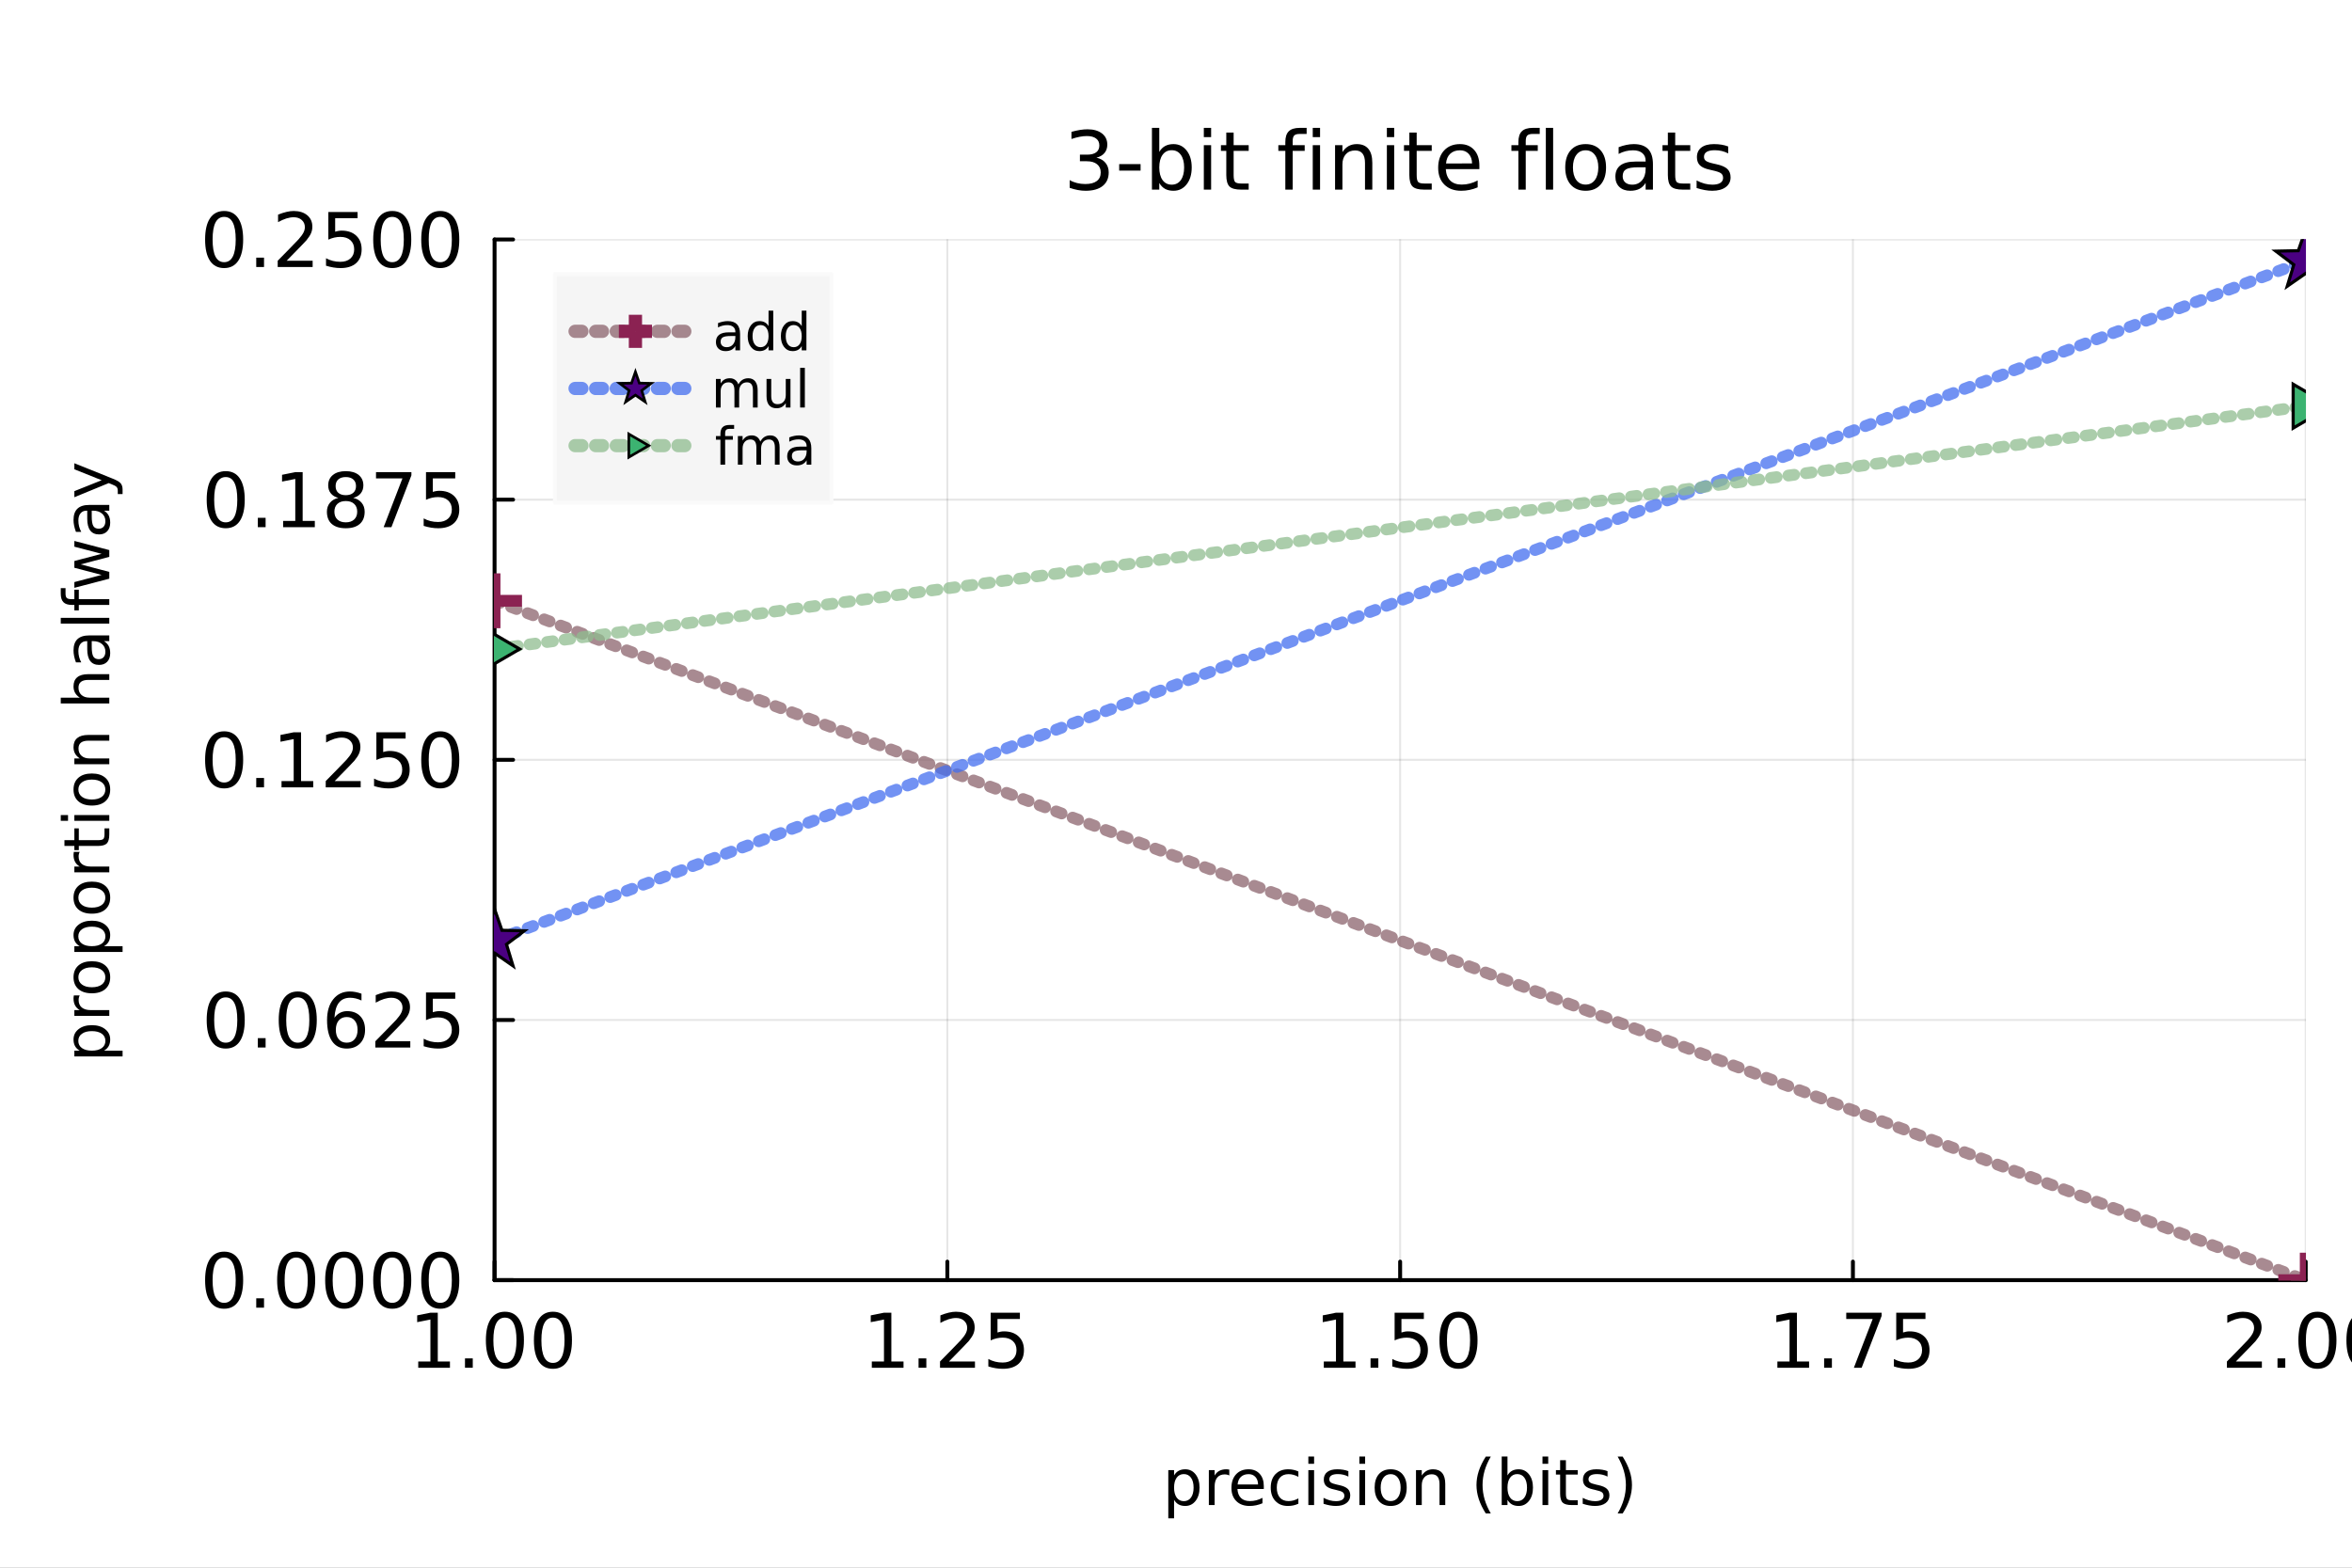 <?xml version="1.0" encoding="utf-8"?>
<svg xmlns="http://www.w3.org/2000/svg" xmlns:xlink="http://www.w3.org/1999/xlink" width="600" height="400" viewBox="0 0 2400 1600">
<rect x="0" y="0" width="2400" height="1600" fill="#808080" stroke="none"/>
<defs>
  <clipPath id="clip910">
    <rect x="0" y="0" width="2400" height="1600"/>
  </clipPath>
</defs>
<path clip-path="url(#clip910)" d="M0 1600 L2400 1600 L2400 0 L0 0  Z" fill="#ffffff" fill-rule="evenodd" fill-opacity="1"/>
<defs>
  <clipPath id="clip911">
    <rect x="480" y="0" width="1681" height="1600"/>
  </clipPath>
</defs>
<path clip-path="url(#clip910)" d="M504.659 1306.54 L2352.76 1306.54 L2352.76 244.432 L504.659 244.432  Z" fill="#ffffff" fill-rule="evenodd" fill-opacity="1"/>
<defs>
  <clipPath id="clip912">
    <rect x="504" y="244" width="1849" height="1063"/>
  </clipPath>
</defs>
<polyline clip-path="url(#clip912)" style="stroke:#000000; stroke-linecap:round; stroke-linejoin:round; stroke-width:2; stroke-opacity:0.1; fill:none" points="504.659,1306.54 504.659,244.432 "/>
<polyline clip-path="url(#clip912)" style="stroke:#000000; stroke-linecap:round; stroke-linejoin:round; stroke-width:2; stroke-opacity:0.1; fill:none" points="966.683,1306.54 966.683,244.432 "/>
<polyline clip-path="url(#clip912)" style="stroke:#000000; stroke-linecap:round; stroke-linejoin:round; stroke-width:2; stroke-opacity:0.1; fill:none" points="1428.71,1306.54 1428.71,244.432 "/>
<polyline clip-path="url(#clip912)" style="stroke:#000000; stroke-linecap:round; stroke-linejoin:round; stroke-width:2; stroke-opacity:0.1; fill:none" points="1890.73,1306.54 1890.73,244.432 "/>
<polyline clip-path="url(#clip912)" style="stroke:#000000; stroke-linecap:round; stroke-linejoin:round; stroke-width:2; stroke-opacity:0.1; fill:none" points="2352.76,1306.54 2352.76,244.432 "/>
<polyline clip-path="url(#clip912)" style="stroke:#000000; stroke-linecap:round; stroke-linejoin:round; stroke-width:2; stroke-opacity:0.1; fill:none" points="504.659,1306.54 2352.76,1306.54 "/>
<polyline clip-path="url(#clip912)" style="stroke:#000000; stroke-linecap:round; stroke-linejoin:round; stroke-width:2; stroke-opacity:0.1; fill:none" points="504.659,1041.01 2352.76,1041.01 "/>
<polyline clip-path="url(#clip912)" style="stroke:#000000; stroke-linecap:round; stroke-linejoin:round; stroke-width:2; stroke-opacity:0.1; fill:none" points="504.659,775.486 2352.76,775.486 "/>
<polyline clip-path="url(#clip912)" style="stroke:#000000; stroke-linecap:round; stroke-linejoin:round; stroke-width:2; stroke-opacity:0.1; fill:none" points="504.659,509.959 2352.76,509.959 "/>
<polyline clip-path="url(#clip912)" style="stroke:#000000; stroke-linecap:round; stroke-linejoin:round; stroke-width:2; stroke-opacity:0.1; fill:none" points="504.659,244.432 2352.76,244.432 "/>
<polyline clip-path="url(#clip910)" style="stroke:#000000; stroke-linecap:round; stroke-linejoin:round; stroke-width:4; stroke-opacity:1; fill:none" points="504.659,1306.54 2352.76,1306.54 "/>
<polyline clip-path="url(#clip910)" style="stroke:#000000; stroke-linecap:round; stroke-linejoin:round; stroke-width:4; stroke-opacity:1; fill:none" points="504.659,1306.54 504.659,1287.64 "/>
<polyline clip-path="url(#clip910)" style="stroke:#000000; stroke-linecap:round; stroke-linejoin:round; stroke-width:4; stroke-opacity:1; fill:none" points="966.683,1306.54 966.683,1287.64 "/>
<polyline clip-path="url(#clip910)" style="stroke:#000000; stroke-linecap:round; stroke-linejoin:round; stroke-width:4; stroke-opacity:1; fill:none" points="1428.71,1306.54 1428.71,1287.64 "/>
<polyline clip-path="url(#clip910)" style="stroke:#000000; stroke-linecap:round; stroke-linejoin:round; stroke-width:4; stroke-opacity:1; fill:none" points="1890.73,1306.54 1890.73,1287.64 "/>
<polyline clip-path="url(#clip910)" style="stroke:#000000; stroke-linecap:round; stroke-linejoin:round; stroke-width:4; stroke-opacity:1; fill:none" points="2352.76,1306.54 2352.76,1287.64 "/>
<path clip-path="url(#clip910)" d="M426.776 1389.55 L439.189 1389.55 L439.189 1346.7 L425.685 1349.41 L425.685 1342.49 L439.114 1339.78 L446.713 1339.78 L446.713 1389.55 L459.126 1389.55 L459.126 1395.94 L426.776 1395.94 L426.776 1389.55 Z" fill="#000000" fill-rule="nonzero" fill-opacity="1" /><path clip-path="url(#clip910)" d="M474.473 1386.39 L482.41 1386.39 L482.41 1395.94 L474.473 1395.94 L474.473 1386.39 Z" fill="#000000" fill-rule="nonzero" fill-opacity="1" /><path clip-path="url(#clip910)" d="M515.21 1344.78 Q509.342 1344.78 506.371 1350.58 Q503.437 1356.33 503.437 1367.92 Q503.437 1379.46 506.371 1385.26 Q509.342 1391.01 515.21 1391.01 Q521.116 1391.01 524.05 1385.26 Q527.022 1379.46 527.022 1367.92 Q527.022 1356.33 524.05 1350.58 Q521.116 1344.78 515.21 1344.78 M515.21 1338.76 Q524.652 1338.76 529.617 1346.25 Q534.62 1353.7 534.62 1367.92 Q534.62 1382.1 529.617 1389.58 Q524.652 1397.03 515.21 1397.03 Q505.769 1397.03 500.766 1389.58 Q495.801 1382.1 495.801 1367.92 Q495.801 1353.7 500.766 1346.25 Q505.769 1338.76 515.21 1338.76 Z" fill="#000000" fill-rule="nonzero" fill-opacity="1" /><path clip-path="url(#clip910)" d="M564.224 1344.78 Q558.355 1344.78 555.384 1350.58 Q552.45 1356.33 552.45 1367.92 Q552.45 1379.46 555.384 1385.26 Q558.355 1391.01 564.224 1391.01 Q570.129 1391.01 573.063 1385.26 Q576.035 1379.46 576.035 1367.92 Q576.035 1356.33 573.063 1350.58 Q570.129 1344.78 564.224 1344.78 M564.224 1338.76 Q573.665 1338.76 578.63 1346.25 Q583.633 1353.7 583.633 1367.92 Q583.633 1382.1 578.63 1389.58 Q573.665 1397.03 564.224 1397.03 Q554.782 1397.03 549.779 1389.58 Q544.814 1382.1 544.814 1367.92 Q544.814 1353.7 549.779 1346.25 Q554.782 1338.76 564.224 1338.76 Z" fill="#000000" fill-rule="nonzero" fill-opacity="1" /><path clip-path="url(#clip910)" d="M889.609 1389.55 L902.022 1389.55 L902.022 1346.7 L888.518 1349.41 L888.518 1342.49 L901.947 1339.78 L909.545 1339.78 L909.545 1389.55 L921.959 1389.55 L921.959 1395.94 L889.609 1395.94 L889.609 1389.55 Z" fill="#000000" fill-rule="nonzero" fill-opacity="1" /><path clip-path="url(#clip910)" d="M937.306 1386.39 L945.243 1386.39 L945.243 1395.94 L937.306 1395.94 L937.306 1386.39 Z" fill="#000000" fill-rule="nonzero" fill-opacity="1" /><path clip-path="url(#clip910)" d="M968.339 1389.55 L994.857 1389.55 L994.857 1395.94 L959.198 1395.94 L959.198 1389.55 Q963.524 1385.07 970.972 1377.55 Q978.457 1369.99 980.376 1367.8 Q984.024 1363.7 985.454 1360.88 Q986.921 1358.02 986.921 1355.28 Q986.921 1350.8 983.761 1347.98 Q980.639 1345.16 975.598 1345.16 Q972.025 1345.16 968.038 1346.4 Q964.088 1347.64 959.574 1350.16 L959.574 1342.49 Q964.163 1340.64 968.15 1339.7 Q972.138 1338.76 975.448 1338.76 Q984.175 1338.76 989.366 1343.13 Q994.557 1347.49 994.557 1354.79 Q994.557 1358.25 993.24 1361.37 Q991.961 1364.46 988.538 1368.67 Q987.598 1369.76 982.557 1374.99 Q977.517 1380.18 968.339 1389.55 Z" fill="#000000" fill-rule="nonzero" fill-opacity="1" /><path clip-path="url(#clip910)" d="M1010.88 1339.78 L1040.71 1339.78 L1040.71 1346.17 L1017.84 1346.17 L1017.84 1359.94 Q1019.5 1359.38 1021.15 1359.11 Q1022.81 1358.81 1024.46 1358.81 Q1033.86 1358.81 1039.36 1363.97 Q1044.85 1369.12 1044.85 1377.92 Q1044.85 1386.99 1039.21 1392.03 Q1033.56 1397.03 1023.29 1397.03 Q1019.76 1397.03 1016.07 1396.43 Q1012.42 1395.83 1008.51 1394.62 L1008.51 1386.99 Q1011.9 1388.83 1015.51 1389.73 Q1019.12 1390.64 1023.14 1390.64 Q1029.65 1390.64 1033.45 1387.21 Q1037.25 1383.79 1037.25 1377.92 Q1037.25 1372.05 1033.45 1368.63 Q1029.65 1365.21 1023.14 1365.21 Q1020.1 1365.21 1017.05 1365.89 Q1014.04 1366.56 1010.88 1367.99 L1010.88 1339.78 Z" fill="#000000" fill-rule="nonzero" fill-opacity="1" /><path clip-path="url(#clip910)" d="M1350.82 1389.55 L1363.24 1389.55 L1363.24 1346.7 L1349.73 1349.41 L1349.73 1342.49 L1363.16 1339.78 L1370.76 1339.78 L1370.76 1389.55 L1383.17 1389.55 L1383.17 1395.94 L1350.82 1395.94 L1350.82 1389.55 Z" fill="#000000" fill-rule="nonzero" fill-opacity="1" /><path clip-path="url(#clip910)" d="M1398.52 1386.39 L1406.46 1386.39 L1406.46 1395.94 L1398.52 1395.94 L1398.52 1386.39 Z" fill="#000000" fill-rule="nonzero" fill-opacity="1" /><path clip-path="url(#clip910)" d="M1423.08 1339.78 L1452.91 1339.78 L1452.91 1346.17 L1430.04 1346.17 L1430.04 1359.94 Q1431.7 1359.38 1433.35 1359.11 Q1435.01 1358.81 1436.66 1358.81 Q1446.07 1358.81 1451.56 1363.97 Q1457.05 1369.12 1457.05 1377.92 Q1457.05 1386.99 1451.41 1392.03 Q1445.77 1397.03 1435.5 1397.03 Q1431.96 1397.03 1428.28 1396.43 Q1424.63 1395.83 1420.71 1394.62 L1420.71 1386.99 Q1424.1 1388.83 1427.71 1389.73 Q1431.32 1390.64 1435.35 1390.64 Q1441.85 1390.64 1445.65 1387.21 Q1449.45 1383.79 1449.45 1377.92 Q1449.45 1372.05 1445.65 1368.63 Q1441.85 1365.21 1435.35 1365.21 Q1432.3 1365.21 1429.25 1365.89 Q1426.24 1366.56 1423.08 1367.99 L1423.08 1339.78 Z" fill="#000000" fill-rule="nonzero" fill-opacity="1" /><path clip-path="url(#clip910)" d="M1488.27 1344.78 Q1482.4 1344.78 1479.43 1350.58 Q1476.5 1356.33 1476.5 1367.92 Q1476.5 1379.46 1479.43 1385.26 Q1482.4 1391.01 1488.27 1391.01 Q1494.18 1391.01 1497.11 1385.26 Q1500.08 1379.46 1500.08 1367.92 Q1500.08 1356.33 1497.11 1350.58 Q1494.18 1344.78 1488.27 1344.78 M1488.27 1338.76 Q1497.71 1338.76 1502.68 1346.25 Q1507.68 1353.7 1507.68 1367.92 Q1507.68 1382.1 1502.68 1389.58 Q1497.71 1397.03 1488.27 1397.03 Q1478.83 1397.03 1473.83 1389.58 Q1468.86 1382.1 1468.86 1367.92 Q1468.86 1353.7 1473.83 1346.25 Q1478.83 1338.76 1488.27 1338.76 Z" fill="#000000" fill-rule="nonzero" fill-opacity="1" /><path clip-path="url(#clip910)" d="M1813.66 1389.55 L1826.07 1389.55 L1826.07 1346.7 L1812.57 1349.41 L1812.57 1342.49 L1826 1339.78 L1833.59 1339.78 L1833.59 1389.55 L1846.01 1389.55 L1846.01 1395.94 L1813.66 1395.94 L1813.66 1389.55 Z" fill="#000000" fill-rule="nonzero" fill-opacity="1" /><path clip-path="url(#clip910)" d="M1861.35 1386.39 L1869.29 1386.39 L1869.29 1395.94 L1861.35 1395.94 L1861.35 1386.39 Z" fill="#000000" fill-rule="nonzero" fill-opacity="1" /><path clip-path="url(#clip910)" d="M1883.92 1339.78 L1920.03 1339.78 L1920.03 1343.01 L1899.65 1395.94 L1891.71 1395.94 L1910.89 1346.17 L1883.92 1346.17 L1883.92 1339.78 Z" fill="#000000" fill-rule="nonzero" fill-opacity="1" /><path clip-path="url(#clip910)" d="M1934.93 1339.78 L1964.76 1339.78 L1964.76 1346.17 L1941.89 1346.17 L1941.89 1359.94 Q1943.54 1359.38 1945.2 1359.11 Q1946.85 1358.81 1948.51 1358.81 Q1957.91 1358.81 1963.4 1363.97 Q1968.9 1369.12 1968.9 1377.92 Q1968.9 1386.99 1963.25 1392.03 Q1957.61 1397.03 1947.34 1397.03 Q1943.81 1397.03 1940.12 1396.43 Q1936.47 1395.83 1932.56 1394.62 L1932.56 1386.99 Q1935.95 1388.83 1939.56 1389.73 Q1943.17 1390.64 1947.19 1390.64 Q1953.7 1390.64 1957.5 1387.21 Q1961.3 1383.79 1961.3 1377.92 Q1961.3 1372.05 1957.5 1368.63 Q1953.7 1365.21 1947.19 1365.21 Q1944.15 1365.21 1941.1 1365.89 Q1938.09 1366.56 1934.93 1367.99 L1934.93 1339.78 Z" fill="#000000" fill-rule="nonzero" fill-opacity="1" /><path clip-path="url(#clip910)" d="M2281.51 1389.55 L2308.03 1389.55 L2308.03 1395.94 L2272.37 1395.94 L2272.37 1389.55 Q2276.7 1385.07 2284.15 1377.55 Q2291.63 1369.99 2293.55 1367.8 Q2297.2 1363.7 2298.63 1360.88 Q2300.09 1358.02 2300.09 1355.28 Q2300.09 1350.8 2296.93 1347.98 Q2293.81 1345.16 2288.77 1345.16 Q2285.2 1345.16 2281.21 1346.4 Q2277.26 1347.64 2272.75 1350.16 L2272.75 1342.49 Q2277.34 1340.64 2281.32 1339.7 Q2285.31 1338.76 2288.62 1338.76 Q2297.35 1338.76 2302.54 1343.13 Q2307.73 1347.49 2307.73 1354.79 Q2307.73 1358.25 2306.41 1361.37 Q2305.13 1364.46 2301.71 1368.67 Q2300.77 1369.76 2295.73 1374.99 Q2290.69 1380.18 2281.51 1389.55 Z" fill="#000000" fill-rule="nonzero" fill-opacity="1" /><path clip-path="url(#clip910)" d="M2323.98 1386.39 L2331.92 1386.39 L2331.92 1395.94 L2323.98 1395.94 L2323.98 1386.39 Z" fill="#000000" fill-rule="nonzero" fill-opacity="1" /><path clip-path="url(#clip910)" d="M2364.72 1344.78 Q2358.85 1344.78 2355.88 1350.58 Q2352.94 1356.33 2352.94 1367.92 Q2352.94 1379.46 2355.88 1385.26 Q2358.85 1391.01 2364.72 1391.01 Q2370.62 1391.01 2373.56 1385.26 Q2376.53 1379.46 2376.53 1367.92 Q2376.53 1356.33 2373.56 1350.58 Q2370.62 1344.78 2364.72 1344.78 M2364.72 1338.76 Q2374.16 1338.76 2379.12 1346.25 Q2384.13 1353.7 2384.13 1367.92 Q2384.13 1382.1 2379.12 1389.58 Q2374.16 1397.03 2364.72 1397.03 Q2355.28 1397.03 2350.27 1389.58 Q2345.31 1382.1 2345.31 1367.92 Q2345.31 1353.7 2350.27 1346.25 Q2355.28 1338.76 2364.72 1338.76 Z" fill="#000000" fill-rule="nonzero" fill-opacity="1" /><path clip-path="url(#clip910)" d="M2413.73 1344.78 Q2407.86 1344.78 2404.89 1350.58 Q2401.96 1356.33 2401.96 1367.92 Q2401.96 1379.46 2404.89 1385.26 Q2407.86 1391.01 2413.73 1391.01 Q2419.64 1391.01 2422.57 1385.26 Q2425.54 1379.46 2425.54 1367.92 Q2425.54 1356.33 2422.57 1350.58 Q2419.64 1344.78 2413.73 1344.78 M2413.73 1338.76 Q2423.17 1338.76 2428.14 1346.25 Q2433.14 1353.7 2433.14 1367.92 Q2433.14 1382.1 2428.14 1389.58 Q2423.17 1397.03 2413.73 1397.03 Q2404.29 1397.03 2399.29 1389.58 Q2394.32 1382.1 2394.32 1367.92 Q2394.32 1353.7 2399.29 1346.25 Q2404.29 1338.76 2413.73 1338.76 Z" fill="#000000" fill-rule="nonzero" fill-opacity="1" /><path clip-path="url(#clip910)" d="M1198.03 1530.73 L1198.03 1549.63 L1192.14 1549.63 L1192.14 1500.43 L1198.03 1500.43 L1198.03 1505.84 Q1199.88 1502.66 1202.68 1501.13 Q1205.51 1499.57 1209.42 1499.57 Q1215.92 1499.57 1219.96 1504.72 Q1224.03 1509.88 1224.03 1518.28 Q1224.03 1526.69 1219.96 1531.84 Q1215.92 1537 1209.42 1537 Q1205.51 1537 1202.68 1535.47 Q1199.88 1533.91 1198.03 1530.73 M1217.95 1518.28 Q1217.95 1511.82 1215.28 1508.16 Q1212.64 1504.47 1207.99 1504.47 Q1203.35 1504.47 1200.67 1508.16 Q1198.03 1511.82 1198.03 1518.28 Q1198.03 1524.74 1200.67 1528.44 Q1203.35 1532.1 1207.99 1532.1 Q1212.64 1532.1 1215.28 1528.44 Q1217.95 1524.74 1217.95 1518.28 Z" fill="#000000" fill-rule="nonzero" fill-opacity="1" /><path clip-path="url(#clip910)" d="M1254.4 1505.9 Q1253.41 1505.33 1252.23 1505.07 Q1251.09 1504.79 1249.69 1504.79 Q1244.72 1504.79 1242.05 1508.03 Q1239.41 1511.25 1239.41 1517.3 L1239.41 1536.08 L1233.52 1536.08 L1233.52 1500.43 L1239.41 1500.43 L1239.41 1505.97 Q1241.25 1502.72 1244.21 1501.16 Q1247.17 1499.57 1251.41 1499.57 Q1252.01 1499.57 1252.74 1499.66 Q1253.48 1499.73 1254.37 1499.89 L1254.4 1505.9 Z" fill="#000000" fill-rule="nonzero" fill-opacity="1" /><path clip-path="url(#clip910)" d="M1289.6 1516.79 L1289.6 1519.65 L1262.67 1519.65 Q1263.06 1525.7 1266.3 1528.88 Q1269.58 1532.03 1275.41 1532.03 Q1278.78 1532.03 1281.93 1531.21 Q1285.11 1530.38 1288.23 1528.72 L1288.23 1534.26 Q1285.08 1535.6 1281.77 1536.3 Q1278.46 1537 1275.06 1537 Q1266.53 1537 1261.53 1532.03 Q1256.56 1527.07 1256.56 1518.6 Q1256.56 1509.85 1261.27 1504.72 Q1266.02 1499.57 1274.04 1499.57 Q1281.23 1499.57 1285.4 1504.22 Q1289.6 1508.83 1289.6 1516.79 M1283.74 1515.07 Q1283.68 1510.26 1281.04 1507.4 Q1278.43 1504.53 1274.1 1504.53 Q1269.2 1504.53 1266.24 1507.3 Q1263.31 1510.07 1262.87 1515.1 L1283.74 1515.07 Z" fill="#000000" fill-rule="nonzero" fill-opacity="1" /><path clip-path="url(#clip910)" d="M1324.87 1501.8 L1324.87 1507.27 Q1322.38 1505.9 1319.87 1505.23 Q1317.39 1504.53 1314.84 1504.53 Q1309.14 1504.53 1305.99 1508.16 Q1302.84 1511.76 1302.84 1518.28 Q1302.84 1524.81 1305.99 1528.44 Q1309.14 1532.03 1314.84 1532.03 Q1317.39 1532.03 1319.87 1531.37 Q1322.38 1530.66 1324.87 1529.3 L1324.87 1534.71 Q1322.42 1535.85 1319.77 1536.43 Q1317.16 1537 1314.2 1537 Q1306.15 1537 1301.41 1531.94 Q1296.67 1526.88 1296.67 1518.28 Q1296.67 1509.56 1301.44 1504.57 Q1306.25 1499.57 1314.59 1499.57 Q1317.29 1499.57 1319.87 1500.14 Q1322.45 1500.68 1324.87 1501.8 Z" fill="#000000" fill-rule="nonzero" fill-opacity="1" /><path clip-path="url(#clip910)" d="M1335.05 1500.43 L1340.91 1500.43 L1340.91 1536.08 L1335.05 1536.08 L1335.05 1500.43 M1335.05 1486.55 L1340.91 1486.55 L1340.91 1493.97 L1335.05 1493.97 L1335.05 1486.55 Z" fill="#000000" fill-rule="nonzero" fill-opacity="1" /><path clip-path="url(#clip910)" d="M1375.89 1501.48 L1375.89 1507.02 Q1373.41 1505.74 1370.73 1505.11 Q1368.06 1504.47 1365.19 1504.47 Q1360.83 1504.47 1358.64 1505.81 Q1356.47 1507.14 1356.47 1509.82 Q1356.47 1511.85 1358.03 1513.03 Q1359.59 1514.18 1364.3 1515.23 L1366.31 1515.67 Q1372.55 1517.01 1375.16 1519.46 Q1377.8 1521.88 1377.8 1526.24 Q1377.8 1531.21 1373.85 1534.1 Q1369.94 1537 1363.06 1537 Q1360.2 1537 1357.08 1536.43 Q1353.99 1535.88 1350.55 1534.77 L1350.55 1528.72 Q1353.8 1530.41 1356.95 1531.27 Q1360.1 1532.1 1363.19 1532.1 Q1367.33 1532.1 1369.55 1530.7 Q1371.78 1529.26 1371.78 1526.69 Q1371.78 1524.3 1370.16 1523.03 Q1368.57 1521.75 1363.12 1520.58 L1361.09 1520.1 Q1355.65 1518.95 1353.23 1516.6 Q1350.81 1514.21 1350.81 1510.07 Q1350.81 1505.04 1354.37 1502.31 Q1357.94 1499.57 1364.49 1499.57 Q1367.74 1499.57 1370.6 1500.05 Q1373.47 1500.52 1375.89 1501.48 Z" fill="#000000" fill-rule="nonzero" fill-opacity="1" /><path clip-path="url(#clip910)" d="M1387.12 1500.43 L1392.98 1500.43 L1392.98 1536.08 L1387.12 1536.08 L1387.12 1500.43 M1387.12 1486.55 L1392.98 1486.55 L1392.98 1493.97 L1387.12 1493.97 L1387.12 1486.55 Z" fill="#000000" fill-rule="nonzero" fill-opacity="1" /><path clip-path="url(#clip910)" d="M1419.05 1504.53 Q1414.34 1504.53 1411.6 1508.23 Q1408.86 1511.89 1408.86 1518.28 Q1408.86 1524.68 1411.57 1528.37 Q1414.31 1532.03 1419.05 1532.03 Q1423.73 1532.03 1426.46 1528.34 Q1429.2 1524.65 1429.2 1518.28 Q1429.2 1511.95 1426.46 1508.26 Q1423.73 1504.53 1419.05 1504.53 M1419.05 1499.57 Q1426.69 1499.57 1431.05 1504.53 Q1435.41 1509.5 1435.41 1518.28 Q1435.41 1527.04 1431.05 1532.03 Q1426.69 1537 1419.05 1537 Q1411.38 1537 1407.02 1532.03 Q1402.69 1527.04 1402.69 1518.28 Q1402.69 1509.5 1407.02 1504.53 Q1411.38 1499.57 1419.05 1499.57 Z" fill="#000000" fill-rule="nonzero" fill-opacity="1" /><path clip-path="url(#clip910)" d="M1474.75 1514.56 L1474.75 1536.08 L1468.89 1536.08 L1468.89 1514.75 Q1468.89 1509.69 1466.92 1507.18 Q1464.94 1504.66 1461 1504.66 Q1456.26 1504.66 1453.52 1507.68 Q1450.78 1510.71 1450.78 1515.93 L1450.78 1536.08 L1444.89 1536.08 L1444.89 1500.43 L1450.78 1500.43 L1450.78 1505.97 Q1452.88 1502.75 1455.71 1501.16 Q1458.58 1499.57 1462.3 1499.57 Q1468.45 1499.57 1471.6 1503.39 Q1474.75 1507.18 1474.75 1514.56 Z" fill="#000000" fill-rule="nonzero" fill-opacity="1" /><path clip-path="url(#clip910)" d="M1521.22 1486.61 Q1516.95 1493.93 1514.88 1501.1 Q1512.81 1508.26 1512.81 1515.61 Q1512.81 1522.96 1514.88 1530.19 Q1516.98 1537.38 1521.22 1544.67 L1516.12 1544.67 Q1511.35 1537.19 1508.96 1529.96 Q1506.61 1522.74 1506.61 1515.61 Q1506.61 1508.51 1508.96 1501.32 Q1511.32 1494.13 1516.12 1486.61 L1521.22 1486.61 Z" fill="#000000" fill-rule="nonzero" fill-opacity="1" /><path clip-path="url(#clip910)" d="M1558.17 1518.28 Q1558.17 1511.82 1555.5 1508.16 Q1552.85 1504.47 1548.21 1504.47 Q1543.56 1504.47 1540.89 1508.16 Q1538.25 1511.82 1538.25 1518.28 Q1538.25 1524.74 1540.89 1528.44 Q1543.56 1532.1 1548.21 1532.1 Q1552.85 1532.1 1555.5 1528.44 Q1558.17 1524.74 1558.17 1518.28 M1538.25 1505.84 Q1540.09 1502.66 1542.89 1501.13 Q1545.73 1499.57 1549.64 1499.57 Q1556.13 1499.57 1560.18 1504.72 Q1564.25 1509.88 1564.25 1518.28 Q1564.25 1526.69 1560.18 1531.84 Q1556.13 1537 1549.64 1537 Q1545.73 1537 1542.89 1535.47 Q1540.09 1533.91 1538.25 1530.73 L1538.25 1536.08 L1532.36 1536.08 L1532.36 1486.55 L1538.25 1486.55 L1538.25 1505.84 Z" fill="#000000" fill-rule="nonzero" fill-opacity="1" /><path clip-path="url(#clip910)" d="M1573.96 1500.43 L1579.81 1500.43 L1579.81 1536.08 L1573.96 1536.08 L1573.96 1500.43 M1573.96 1486.55 L1579.81 1486.55 L1579.81 1493.97 L1573.96 1493.97 L1573.96 1486.55 Z" fill="#000000" fill-rule="nonzero" fill-opacity="1" /><path clip-path="url(#clip910)" d="M1597.86 1490.31 L1597.86 1500.43 L1609.92 1500.43 L1609.92 1504.98 L1597.86 1504.98 L1597.86 1524.33 Q1597.86 1528.69 1599.04 1529.93 Q1600.25 1531.17 1603.91 1531.17 L1609.92 1531.17 L1609.92 1536.08 L1603.91 1536.08 Q1597.13 1536.08 1594.55 1533.56 Q1591.97 1531.02 1591.97 1524.33 L1591.97 1504.98 L1587.68 1504.98 L1587.68 1500.43 L1591.97 1500.43 L1591.97 1490.31 L1597.86 1490.31 Z" fill="#000000" fill-rule="nonzero" fill-opacity="1" /><path clip-path="url(#clip910)" d="M1640.35 1501.48 L1640.35 1507.02 Q1637.87 1505.74 1635.2 1505.11 Q1632.52 1504.47 1629.66 1504.47 Q1625.3 1504.47 1623.1 1505.81 Q1620.94 1507.14 1620.94 1509.82 Q1620.94 1511.85 1622.5 1513.03 Q1624.06 1514.18 1628.77 1515.23 L1630.77 1515.67 Q1637.01 1517.01 1639.62 1519.46 Q1642.26 1521.88 1642.26 1526.24 Q1642.26 1531.21 1638.31 1534.1 Q1634.4 1537 1627.52 1537 Q1624.66 1537 1621.54 1536.43 Q1618.45 1535.88 1615.02 1534.77 L1615.02 1528.72 Q1618.26 1530.41 1621.41 1531.27 Q1624.56 1532.1 1627.65 1532.1 Q1631.79 1532.1 1634.02 1530.7 Q1636.25 1529.26 1636.25 1526.69 Q1636.25 1524.3 1634.62 1523.03 Q1633.03 1521.75 1627.59 1520.58 L1625.55 1520.1 Q1620.11 1518.95 1617.69 1516.6 Q1615.27 1514.21 1615.27 1510.07 Q1615.27 1505.04 1618.84 1502.31 Q1622.4 1499.57 1628.96 1499.57 Q1632.2 1499.57 1635.07 1500.05 Q1637.93 1500.52 1640.35 1501.48 Z" fill="#000000" fill-rule="nonzero" fill-opacity="1" /><path clip-path="url(#clip910)" d="M1650.66 1486.61 L1655.76 1486.61 Q1660.53 1494.13 1662.89 1501.32 Q1665.27 1508.51 1665.27 1515.61 Q1665.27 1522.74 1662.89 1529.96 Q1660.53 1537.19 1655.76 1544.67 L1650.66 1544.67 Q1654.9 1537.38 1656.97 1530.19 Q1659.07 1522.96 1659.07 1515.61 Q1659.07 1508.26 1656.97 1501.1 Q1654.9 1493.93 1650.66 1486.61 Z" fill="#000000" fill-rule="nonzero" fill-opacity="1" /><polyline clip-path="url(#clip910)" style="stroke:#000000; stroke-linecap:round; stroke-linejoin:round; stroke-width:4; stroke-opacity:1; fill:none" points="504.659,1306.54 504.659,244.432 "/>
<polyline clip-path="url(#clip910)" style="stroke:#000000; stroke-linecap:round; stroke-linejoin:round; stroke-width:4; stroke-opacity:1; fill:none" points="504.659,1306.54 523.557,1306.54 "/>
<polyline clip-path="url(#clip910)" style="stroke:#000000; stroke-linecap:round; stroke-linejoin:round; stroke-width:4; stroke-opacity:1; fill:none" points="504.659,1041.01 523.557,1041.01 "/>
<polyline clip-path="url(#clip910)" style="stroke:#000000; stroke-linecap:round; stroke-linejoin:round; stroke-width:4; stroke-opacity:1; fill:none" points="504.659,775.486 523.557,775.486 "/>
<polyline clip-path="url(#clip910)" style="stroke:#000000; stroke-linecap:round; stroke-linejoin:round; stroke-width:4; stroke-opacity:1; fill:none" points="504.659,509.959 523.557,509.959 "/>
<polyline clip-path="url(#clip910)" style="stroke:#000000; stroke-linecap:round; stroke-linejoin:round; stroke-width:4; stroke-opacity:1; fill:none" points="504.659,244.432 523.557,244.432 "/>
<path clip-path="url(#clip910)" d="M228.71 1283.46 Q222.842 1283.46 219.87 1289.26 Q216.936 1295.01 216.936 1306.6 Q216.936 1318.14 219.87 1323.94 Q222.842 1329.69 228.71 1329.69 Q234.615 1329.69 237.549 1323.94 Q240.521 1318.14 240.521 1306.6 Q240.521 1295.01 237.549 1289.26 Q234.615 1283.46 228.71 1283.46 M228.71 1277.44 Q238.151 1277.44 243.117 1284.93 Q248.119 1292.38 248.119 1306.6 Q248.119 1320.78 243.117 1328.26 Q238.151 1335.71 228.71 1335.71 Q219.268 1335.71 214.265 1328.26 Q209.3 1320.78 209.3 1306.6 Q209.3 1292.38 214.265 1284.93 Q219.268 1277.44 228.71 1277.44 Z" fill="#000000" fill-rule="nonzero" fill-opacity="1" /><path clip-path="url(#clip910)" d="M261.473 1325.07 L269.41 1325.07 L269.41 1334.62 L261.473 1334.62 L261.473 1325.07 Z" fill="#000000" fill-rule="nonzero" fill-opacity="1" /><path clip-path="url(#clip910)" d="M302.211 1283.46 Q296.343 1283.46 293.371 1289.26 Q290.437 1295.01 290.437 1306.6 Q290.437 1318.14 293.371 1323.94 Q296.343 1329.69 302.211 1329.69 Q308.116 1329.69 311.05 1323.94 Q314.022 1318.14 314.022 1306.6 Q314.022 1295.01 311.05 1289.26 Q308.116 1283.46 302.211 1283.46 M302.211 1277.44 Q311.652 1277.44 316.617 1284.93 Q321.62 1292.38 321.62 1306.6 Q321.62 1320.78 316.617 1328.26 Q311.652 1335.71 302.211 1335.71 Q292.769 1335.71 287.766 1328.26 Q282.801 1320.78 282.801 1306.6 Q282.801 1292.38 287.766 1284.93 Q292.769 1277.44 302.211 1277.44 Z" fill="#000000" fill-rule="nonzero" fill-opacity="1" /><path clip-path="url(#clip910)" d="M351.224 1283.46 Q345.356 1283.46 342.384 1289.26 Q339.45 1295.01 339.45 1306.6 Q339.45 1318.14 342.384 1323.94 Q345.356 1329.69 351.224 1329.69 Q357.129 1329.69 360.063 1323.94 Q363.035 1318.14 363.035 1306.6 Q363.035 1295.01 360.063 1289.26 Q357.129 1283.46 351.224 1283.46 M351.224 1277.44 Q360.665 1277.44 365.63 1284.93 Q370.633 1292.38 370.633 1306.6 Q370.633 1320.78 365.63 1328.26 Q360.665 1335.71 351.224 1335.71 Q341.782 1335.71 336.779 1328.26 Q331.814 1320.78 331.814 1306.6 Q331.814 1292.38 336.779 1284.93 Q341.782 1277.44 351.224 1277.44 Z" fill="#000000" fill-rule="nonzero" fill-opacity="1" /><path clip-path="url(#clip910)" d="M400.237 1283.46 Q394.369 1283.46 391.397 1289.26 Q388.463 1295.01 388.463 1306.6 Q388.463 1318.14 391.397 1323.94 Q394.369 1329.69 400.237 1329.69 Q406.142 1329.69 409.076 1323.94 Q412.048 1318.14 412.048 1306.6 Q412.048 1295.01 409.076 1289.26 Q406.142 1283.46 400.237 1283.46 M400.237 1277.44 Q409.678 1277.44 414.643 1284.93 Q419.646 1292.38 419.646 1306.6 Q419.646 1320.78 414.643 1328.26 Q409.678 1335.71 400.237 1335.71 Q390.795 1335.71 385.792 1328.26 Q380.827 1320.78 380.827 1306.6 Q380.827 1292.38 385.792 1284.93 Q390.795 1277.44 400.237 1277.44 Z" fill="#000000" fill-rule="nonzero" fill-opacity="1" /><path clip-path="url(#clip910)" d="M449.25 1283.46 Q443.382 1283.46 440.41 1289.26 Q437.476 1295.01 437.476 1306.6 Q437.476 1318.14 440.41 1323.94 Q443.382 1329.69 449.25 1329.69 Q455.155 1329.69 458.089 1323.94 Q461.061 1318.14 461.061 1306.6 Q461.061 1295.01 458.089 1289.26 Q455.155 1283.46 449.25 1283.46 M449.25 1277.44 Q458.691 1277.44 463.656 1284.93 Q468.659 1292.38 468.659 1306.6 Q468.659 1320.78 463.656 1328.26 Q458.691 1335.71 449.25 1335.71 Q439.808 1335.71 434.805 1328.26 Q429.84 1320.78 429.84 1306.6 Q429.84 1292.38 434.805 1284.93 Q439.808 1277.44 449.25 1277.44 Z" fill="#000000" fill-rule="nonzero" fill-opacity="1" /><path clip-path="url(#clip910)" d="M230.327 1017.94 Q224.459 1017.94 221.488 1023.73 Q218.554 1029.48 218.554 1041.07 Q218.554 1052.62 221.488 1058.41 Q224.459 1064.17 230.327 1064.17 Q236.233 1064.17 239.167 1058.41 Q242.139 1052.62 242.139 1041.07 Q242.139 1029.48 239.167 1023.73 Q236.233 1017.94 230.327 1017.94 M230.327 1011.92 Q239.769 1011.92 244.734 1019.4 Q249.737 1026.85 249.737 1041.07 Q249.737 1055.25 244.734 1062.74 Q239.769 1070.18 230.327 1070.18 Q220.886 1070.18 215.883 1062.74 Q210.918 1055.25 210.918 1041.07 Q210.918 1026.85 215.883 1019.4 Q220.886 1011.92 230.327 1011.92 Z" fill="#000000" fill-rule="nonzero" fill-opacity="1" /><path clip-path="url(#clip910)" d="M263.09 1059.54 L271.027 1059.54 L271.027 1069.09 L263.09 1069.09 L263.09 1059.54 Z" fill="#000000" fill-rule="nonzero" fill-opacity="1" /><path clip-path="url(#clip910)" d="M303.828 1017.94 Q297.96 1017.94 294.988 1023.73 Q292.054 1029.48 292.054 1041.07 Q292.054 1052.62 294.988 1058.41 Q297.96 1064.17 303.828 1064.17 Q309.734 1064.17 312.668 1058.41 Q315.639 1052.62 315.639 1041.07 Q315.639 1029.48 312.668 1023.73 Q309.734 1017.94 303.828 1017.94 M303.828 1011.92 Q313.27 1011.92 318.235 1019.4 Q323.238 1026.85 323.238 1041.07 Q323.238 1055.25 318.235 1062.74 Q313.27 1070.18 303.828 1070.18 Q294.387 1070.18 289.384 1062.74 Q284.418 1055.25 284.418 1041.07 Q284.418 1026.85 289.384 1019.4 Q294.387 1011.92 303.828 1011.92 Z" fill="#000000" fill-rule="nonzero" fill-opacity="1" /><path clip-path="url(#clip910)" d="M353.781 1037.98 Q348.666 1037.98 345.656 1041.48 Q342.685 1044.98 342.685 1051.08 Q342.685 1057.13 345.656 1060.67 Q348.666 1064.17 353.781 1064.17 Q358.897 1064.17 361.869 1060.67 Q364.878 1057.13 364.878 1051.08 Q364.878 1044.98 361.869 1041.48 Q358.897 1037.98 353.781 1037.98 M368.865 1014.17 L368.865 1021.1 Q366.006 1019.74 363.072 1019.03 Q360.176 1018.31 357.317 1018.31 Q349.794 1018.31 345.807 1023.39 Q341.857 1028.47 341.293 1038.74 Q343.512 1035.46 346.86 1033.73 Q350.208 1031.97 354.233 1031.97 Q362.696 1031.97 367.586 1037.12 Q372.514 1042.24 372.514 1051.08 Q372.514 1059.73 367.398 1064.96 Q362.283 1070.18 353.781 1070.18 Q344.039 1070.18 338.886 1062.74 Q333.732 1055.25 333.732 1041.07 Q333.732 1027.75 340.052 1019.85 Q346.371 1011.92 357.016 1011.92 Q359.875 1011.92 362.772 1012.48 Q365.706 1013.05 368.865 1014.17 Z" fill="#000000" fill-rule="nonzero" fill-opacity="1" /><path clip-path="url(#clip910)" d="M392.149 1062.7 L418.668 1062.7 L418.668 1069.09 L383.009 1069.09 L383.009 1062.7 Q387.335 1058.22 394.782 1050.7 Q402.268 1043.14 404.186 1040.96 Q407.835 1036.86 409.264 1034.04 Q410.731 1031.18 410.731 1028.43 Q410.731 1023.95 407.572 1021.13 Q404.45 1018.31 399.409 1018.31 Q395.836 1018.31 391.848 1019.55 Q387.899 1020.79 383.385 1023.31 L383.385 1015.64 Q387.974 1013.8 391.961 1012.86 Q395.948 1011.92 399.259 1011.92 Q407.985 1011.92 413.176 1016.28 Q418.367 1020.64 418.367 1027.94 Q418.367 1031.4 417.051 1034.52 Q415.772 1037.61 412.349 1041.82 Q411.408 1042.91 406.368 1048.14 Q401.327 1053.33 392.149 1062.7 Z" fill="#000000" fill-rule="nonzero" fill-opacity="1" /><path clip-path="url(#clip910)" d="M434.692 1012.93 L464.522 1012.93 L464.522 1019.33 L441.651 1019.33 L441.651 1033.09 Q443.306 1032.53 444.962 1032.27 Q446.617 1031.97 448.272 1031.97 Q457.676 1031.97 463.167 1037.12 Q468.659 1042.27 468.659 1051.08 Q468.659 1060.14 463.017 1065.18 Q457.375 1070.18 447.106 1070.18 Q443.57 1070.18 439.883 1069.58 Q436.235 1068.98 432.323 1067.78 L432.323 1060.14 Q435.708 1061.98 439.319 1062.89 Q442.93 1063.79 446.955 1063.79 Q453.463 1063.79 457.262 1060.37 Q461.061 1056.94 461.061 1051.08 Q461.061 1045.21 457.262 1041.78 Q453.463 1038.36 446.955 1038.36 Q443.908 1038.36 440.861 1039.04 Q437.852 1039.72 434.692 1041.14 L434.692 1012.93 Z" fill="#000000" fill-rule="nonzero" fill-opacity="1" /><path clip-path="url(#clip910)" d="M228.71 752.409 Q222.842 752.409 219.87 758.202 Q216.936 763.957 216.936 775.542 Q216.936 787.09 219.87 792.883 Q222.842 798.638 228.71 798.638 Q234.615 798.638 237.549 792.883 Q240.521 787.09 240.521 775.542 Q240.521 763.957 237.549 758.202 Q234.615 752.409 228.71 752.409 M228.71 746.39 Q238.151 746.39 243.117 753.876 Q248.119 761.324 248.119 775.542 Q248.119 789.723 243.117 797.209 Q238.151 804.657 228.71 804.657 Q219.268 804.657 214.265 797.209 Q209.3 789.723 209.3 775.542 Q209.3 761.324 214.265 753.876 Q219.268 746.39 228.71 746.39 Z" fill="#000000" fill-rule="nonzero" fill-opacity="1" /><path clip-path="url(#clip910)" d="M261.473 794.012 L269.41 794.012 L269.41 803.566 L261.473 803.566 L261.473 794.012 Z" fill="#000000" fill-rule="nonzero" fill-opacity="1" /><path clip-path="url(#clip910)" d="M287.277 797.171 L299.69 797.171 L299.69 754.327 L286.186 757.036 L286.186 750.114 L299.615 747.406 L307.213 747.406 L307.213 797.171 L319.627 797.171 L319.627 803.566 L287.277 803.566 L287.277 797.171 Z" fill="#000000" fill-rule="nonzero" fill-opacity="1" /><path clip-path="url(#clip910)" d="M341.519 797.171 L368.038 797.171 L368.038 803.566 L332.378 803.566 L332.378 797.171 Q336.704 792.695 344.152 785.172 Q351.637 777.611 353.556 775.43 Q357.204 771.329 358.634 768.508 Q360.101 765.65 360.101 762.904 Q360.101 758.427 356.941 755.606 Q353.819 752.785 348.779 752.785 Q345.205 752.785 341.218 754.026 Q337.268 755.268 332.754 757.788 L332.754 750.114 Q337.343 748.271 341.331 747.331 Q345.318 746.39 348.628 746.39 Q357.355 746.39 362.546 750.754 Q367.737 755.117 367.737 762.415 Q367.737 765.875 366.42 768.997 Q365.141 772.082 361.718 776.295 Q360.778 777.386 355.737 782.614 Q350.697 787.805 341.519 797.171 Z" fill="#000000" fill-rule="nonzero" fill-opacity="1" /><path clip-path="url(#clip910)" d="M384.062 747.406 L413.891 747.406 L413.891 753.801 L391.021 753.801 L391.021 767.568 Q392.676 767.004 394.331 766.74 Q395.986 766.439 397.641 766.439 Q407.045 766.439 412.537 771.593 Q418.029 776.746 418.029 785.548 Q418.029 794.613 412.386 799.654 Q406.744 804.657 396.475 804.657 Q392.939 804.657 389.253 804.055 Q385.604 803.453 381.692 802.249 L381.692 794.613 Q385.078 796.457 388.689 797.359 Q392.3 798.262 396.325 798.262 Q402.832 798.262 406.631 794.839 Q410.43 791.416 410.43 785.548 Q410.43 779.68 406.631 776.257 Q402.832 772.834 396.325 772.834 Q393.278 772.834 390.231 773.511 Q387.222 774.188 384.062 775.618 L384.062 747.406 Z" fill="#000000" fill-rule="nonzero" fill-opacity="1" /><path clip-path="url(#clip910)" d="M449.25 752.409 Q443.382 752.409 440.41 758.202 Q437.476 763.957 437.476 775.542 Q437.476 787.09 440.41 792.883 Q443.382 798.638 449.25 798.638 Q455.155 798.638 458.089 792.883 Q461.061 787.09 461.061 775.542 Q461.061 763.957 458.089 758.202 Q455.155 752.409 449.25 752.409 M449.25 746.39 Q458.691 746.39 463.656 753.876 Q468.659 761.324 468.659 775.542 Q468.659 789.723 463.656 797.209 Q458.691 804.657 449.25 804.657 Q439.808 804.657 434.805 797.209 Q429.84 789.723 429.84 775.542 Q429.84 761.324 434.805 753.876 Q439.808 746.39 449.25 746.39 Z" fill="#000000" fill-rule="nonzero" fill-opacity="1" /><path clip-path="url(#clip910)" d="M230.327 486.882 Q224.459 486.882 221.488 492.675 Q218.554 498.43 218.554 510.015 Q218.554 521.563 221.488 527.356 Q224.459 533.111 230.327 533.111 Q236.233 533.111 239.167 527.356 Q242.139 521.563 242.139 510.015 Q242.139 498.43 239.167 492.675 Q236.233 486.882 230.327 486.882 M230.327 480.863 Q239.769 480.863 244.734 488.349 Q249.737 495.797 249.737 510.015 Q249.737 524.197 244.734 531.682 Q239.769 539.13 230.327 539.13 Q220.886 539.13 215.883 531.682 Q210.918 524.197 210.918 510.015 Q210.918 495.797 215.883 488.349 Q220.886 480.863 230.327 480.863 Z" fill="#000000" fill-rule="nonzero" fill-opacity="1" /><path clip-path="url(#clip910)" d="M263.09 528.485 L271.027 528.485 L271.027 538.039 L263.09 538.039 L263.09 528.485 Z" fill="#000000" fill-rule="nonzero" fill-opacity="1" /><path clip-path="url(#clip910)" d="M288.895 531.644 L301.308 531.644 L301.308 488.8 L287.804 491.509 L287.804 484.587 L301.233 481.879 L308.831 481.879 L308.831 531.644 L321.244 531.644 L321.244 538.039 L288.895 538.039 L288.895 531.644 Z" fill="#000000" fill-rule="nonzero" fill-opacity="1" /><path clip-path="url(#clip910)" d="M352.841 511.37 Q347.424 511.37 344.302 514.266 Q341.218 517.162 341.218 522.241 Q341.218 527.319 344.302 530.215 Q347.424 533.111 352.841 533.111 Q358.258 533.111 361.38 530.215 Q364.502 527.281 364.502 522.241 Q364.502 517.162 361.38 514.266 Q358.295 511.37 352.841 511.37 M345.243 508.135 Q340.353 506.931 337.607 503.583 Q334.898 500.235 334.898 495.421 Q334.898 488.687 339.676 484.775 Q344.49 480.863 352.841 480.863 Q361.229 480.863 366.006 484.775 Q370.784 488.687 370.784 495.421 Q370.784 500.235 368.038 503.583 Q365.329 506.931 360.477 508.135 Q365.969 509.414 369.016 513.138 Q372.1 516.862 372.1 522.241 Q372.1 530.403 367.097 534.767 Q362.132 539.13 352.841 539.13 Q343.55 539.13 338.547 534.767 Q333.582 530.403 333.582 522.241 Q333.582 516.862 336.666 513.138 Q339.751 509.414 345.243 508.135 M342.459 496.135 Q342.459 500.499 345.167 502.944 Q347.913 505.389 352.841 505.389 Q357.731 505.389 360.477 502.944 Q363.261 500.499 363.261 496.135 Q363.261 491.772 360.477 489.327 Q357.731 486.882 352.841 486.882 Q347.913 486.882 345.167 489.327 Q342.459 491.772 342.459 496.135 Z" fill="#000000" fill-rule="nonzero" fill-opacity="1" /><path clip-path="url(#clip910)" d="M383.686 481.879 L419.797 481.879 L419.797 485.114 L399.409 538.039 L391.472 538.039 L410.656 488.274 L383.686 488.274 L383.686 481.879 Z" fill="#000000" fill-rule="nonzero" fill-opacity="1" /><path clip-path="url(#clip910)" d="M434.692 481.879 L464.522 481.879 L464.522 488.274 L441.651 488.274 L441.651 502.041 Q443.306 501.477 444.962 501.213 Q446.617 500.913 448.272 500.913 Q457.676 500.913 463.167 506.066 Q468.659 511.219 468.659 520.021 Q468.659 529.087 463.017 534.127 Q457.375 539.13 447.106 539.13 Q443.57 539.13 439.883 538.528 Q436.235 537.926 432.323 536.723 L432.323 529.087 Q435.708 530.93 439.319 531.832 Q442.93 532.735 446.955 532.735 Q453.463 532.735 457.262 529.312 Q461.061 525.889 461.061 520.021 Q461.061 514.153 457.262 510.73 Q453.463 507.307 446.955 507.307 Q443.908 507.307 440.861 507.984 Q437.852 508.661 434.692 510.091 L434.692 481.879 Z" fill="#000000" fill-rule="nonzero" fill-opacity="1" /><path clip-path="url(#clip910)" d="M228.71 221.355 Q222.842 221.355 219.87 227.148 Q216.936 232.903 216.936 244.489 Q216.936 256.037 219.87 261.829 Q222.842 267.584 228.71 267.584 Q234.615 267.584 237.549 261.829 Q240.521 256.037 240.521 244.489 Q240.521 232.903 237.549 227.148 Q234.615 221.355 228.71 221.355 M228.71 215.337 Q238.151 215.337 243.117 222.822 Q248.119 230.27 248.119 244.489 Q248.119 258.67 243.117 266.155 Q238.151 273.603 228.71 273.603 Q219.268 273.603 214.265 266.155 Q209.3 258.67 209.3 244.489 Q209.3 230.27 214.265 222.822 Q219.268 215.337 228.71 215.337 Z" fill="#000000" fill-rule="nonzero" fill-opacity="1" /><path clip-path="url(#clip910)" d="M261.473 262.958 L269.41 262.958 L269.41 272.512 L261.473 272.512 L261.473 262.958 Z" fill="#000000" fill-rule="nonzero" fill-opacity="1" /><path clip-path="url(#clip910)" d="M292.506 266.117 L319.025 266.117 L319.025 272.512 L283.365 272.512 L283.365 266.117 Q287.691 261.641 295.139 254.118 Q302.624 246.557 304.543 244.376 Q308.191 240.276 309.621 237.454 Q311.088 234.596 311.088 231.85 Q311.088 227.373 307.928 224.552 Q304.806 221.731 299.766 221.731 Q296.192 221.731 292.205 222.972 Q288.255 224.214 283.741 226.734 L283.741 219.06 Q288.33 217.217 292.318 216.277 Q296.305 215.337 299.615 215.337 Q308.342 215.337 313.533 219.7 Q318.724 224.063 318.724 231.361 Q318.724 234.821 317.407 237.943 Q316.128 241.028 312.705 245.241 Q311.765 246.332 306.724 251.56 Q301.684 256.751 292.506 266.117 Z" fill="#000000" fill-rule="nonzero" fill-opacity="1" /><path clip-path="url(#clip910)" d="M335.049 216.352 L364.878 216.352 L364.878 222.747 L342.008 222.747 L342.008 236.514 Q343.663 235.95 345.318 235.687 Q346.973 235.386 348.628 235.386 Q358.032 235.386 363.524 240.539 Q369.016 245.692 369.016 254.494 Q369.016 263.56 363.373 268.6 Q357.731 273.603 347.462 273.603 Q343.926 273.603 340.24 273.001 Q336.591 272.399 332.679 271.196 L332.679 263.56 Q336.065 265.403 339.676 266.306 Q343.287 267.208 347.312 267.208 Q353.819 267.208 357.618 263.785 Q361.417 260.362 361.417 254.494 Q361.417 248.626 357.618 245.203 Q353.819 241.78 347.312 241.78 Q344.265 241.78 341.218 242.457 Q338.209 243.134 335.049 244.564 L335.049 216.352 Z" fill="#000000" fill-rule="nonzero" fill-opacity="1" /><path clip-path="url(#clip910)" d="M400.237 221.355 Q394.369 221.355 391.397 227.148 Q388.463 232.903 388.463 244.489 Q388.463 256.037 391.397 261.829 Q394.369 267.584 400.237 267.584 Q406.142 267.584 409.076 261.829 Q412.048 256.037 412.048 244.489 Q412.048 232.903 409.076 227.148 Q406.142 221.355 400.237 221.355 M400.237 215.337 Q409.678 215.337 414.643 222.822 Q419.646 230.27 419.646 244.489 Q419.646 258.67 414.643 266.155 Q409.678 273.603 400.237 273.603 Q390.795 273.603 385.792 266.155 Q380.827 258.67 380.827 244.489 Q380.827 230.27 385.792 222.822 Q390.795 215.337 400.237 215.337 Z" fill="#000000" fill-rule="nonzero" fill-opacity="1" /><path clip-path="url(#clip910)" d="M449.25 221.355 Q443.382 221.355 440.41 227.148 Q437.476 232.903 437.476 244.489 Q437.476 256.037 440.41 261.829 Q443.382 267.584 449.25 267.584 Q455.155 267.584 458.089 261.829 Q461.061 256.037 461.061 244.489 Q461.061 232.903 458.089 227.148 Q455.155 221.355 449.25 221.355 M449.25 215.337 Q458.691 215.337 463.656 222.822 Q468.659 230.27 468.659 244.489 Q468.659 258.67 463.656 266.155 Q458.691 273.603 449.25 273.603 Q439.808 273.603 434.805 266.155 Q429.84 258.67 429.84 244.489 Q429.84 230.27 434.805 222.822 Q439.808 215.337 449.25 215.337 Z" fill="#000000" fill-rule="nonzero" fill-opacity="1" /><path clip-path="url(#clip910)" d="M106.177 1072.3 L125.083 1072.3 L125.083 1078.19 L75.876 1078.19 L75.876 1072.3 L81.287 1072.3 Q78.104 1070.46 76.576 1067.66 Q75.017 1064.82 75.017 1060.91 Q75.017 1054.42 80.173 1050.37 Q85.329 1046.3 93.732 1046.3 Q102.135 1046.3 107.291 1050.37 Q112.447 1054.42 112.447 1060.91 Q112.447 1064.82 110.919 1067.66 Q109.36 1070.46 106.177 1072.3 M93.732 1052.38 Q87.271 1052.38 83.611 1055.05 Q79.918 1057.69 79.918 1062.34 Q79.918 1066.99 83.611 1069.66 Q87.271 1072.3 93.732 1072.3 Q100.193 1072.3 103.885 1069.66 Q107.546 1066.99 107.546 1062.34 Q107.546 1057.69 103.885 1055.05 Q100.193 1052.38 93.732 1052.38 Z" fill="#000000" fill-rule="nonzero" fill-opacity="1" /><path clip-path="url(#clip910)" d="M81.351 1015.93 Q80.778 1016.92 80.523 1018.1 Q80.237 1019.24 80.237 1020.65 Q80.237 1025.61 83.483 1028.28 Q86.698 1030.93 92.745 1030.93 L111.524 1030.93 L111.524 1036.81 L75.876 1036.81 L75.876 1030.93 L81.414 1030.93 Q78.168 1029.08 76.608 1026.12 Q75.017 1023.16 75.017 1018.93 Q75.017 1018.32 75.112 1017.59 Q75.176 1016.86 75.335 1015.97 L81.351 1015.93 Z" fill="#000000" fill-rule="nonzero" fill-opacity="1" /><path clip-path="url(#clip910)" d="M79.982 997.41 Q79.982 1002.12 83.674 1004.86 Q87.335 1007.6 93.732 1007.6 Q100.13 1007.6 103.822 1004.89 Q107.482 1002.15 107.482 997.41 Q107.482 992.732 103.79 989.994 Q100.098 987.257 93.732 987.257 Q87.398 987.257 83.706 989.994 Q79.982 992.732 79.982 997.41 M75.017 997.41 Q75.017 989.772 79.982 985.411 Q84.947 981.051 93.732 981.051 Q102.485 981.051 107.482 985.411 Q112.447 989.772 112.447 997.41 Q112.447 1005.08 107.482 1009.44 Q102.485 1013.77 93.732 1013.77 Q84.947 1013.77 79.982 1009.44 Q75.017 1005.08 75.017 997.41 Z" fill="#000000" fill-rule="nonzero" fill-opacity="1" /><path clip-path="url(#clip910)" d="M106.177 965.677 L125.083 965.677 L125.083 971.566 L75.876 971.566 L75.876 965.677 L81.287 965.677 Q78.104 963.831 76.576 961.03 Q75.017 958.198 75.017 954.283 Q75.017 947.79 80.173 943.748 Q85.329 939.673 93.732 939.673 Q102.135 939.673 107.291 943.748 Q112.447 947.79 112.447 954.283 Q112.447 958.198 110.919 961.03 Q109.36 963.831 106.177 965.677 M93.732 945.753 Q87.271 945.753 83.611 948.426 Q79.918 951.068 79.918 955.715 Q79.918 960.362 83.611 963.036 Q87.271 965.677 93.732 965.677 Q100.193 965.677 103.885 963.036 Q107.546 960.362 107.546 955.715 Q107.546 951.068 103.885 948.426 Q100.193 945.753 93.732 945.753 Z" fill="#000000" fill-rule="nonzero" fill-opacity="1" /><path clip-path="url(#clip910)" d="M79.982 916.152 Q79.982 920.863 83.674 923.6 Q87.335 926.337 93.732 926.337 Q100.13 926.337 103.822 923.632 Q107.482 920.895 107.482 916.152 Q107.482 911.473 103.79 908.736 Q100.098 905.999 93.732 905.999 Q87.398 905.999 83.706 908.736 Q79.982 911.473 79.982 916.152 M75.017 916.152 Q75.017 908.513 79.982 904.153 Q84.947 899.792 93.732 899.792 Q102.485 899.792 107.482 904.153 Q112.447 908.513 112.447 916.152 Q112.447 923.823 107.482 928.183 Q102.485 932.512 93.732 932.512 Q84.947 932.512 79.982 928.183 Q75.017 923.823 75.017 916.152 Z" fill="#000000" fill-rule="nonzero" fill-opacity="1" /><path clip-path="url(#clip910)" d="M81.351 869.428 Q80.778 870.415 80.523 871.592 Q80.237 872.738 80.237 874.139 Q80.237 879.104 83.483 881.777 Q86.698 884.419 92.745 884.419 L111.524 884.419 L111.524 890.307 L75.876 890.307 L75.876 884.419 L81.414 884.419 Q78.168 882.573 76.608 879.613 Q75.017 876.653 75.017 872.42 Q75.017 871.815 75.112 871.083 Q75.176 870.351 75.335 869.46 L81.351 869.428 Z" fill="#000000" fill-rule="nonzero" fill-opacity="1" /><path clip-path="url(#clip910)" d="M65.755 857.492 L75.876 857.492 L75.876 845.429 L80.428 845.429 L80.428 857.492 L99.779 857.492 Q104.14 857.492 105.381 856.315 Q106.623 855.105 106.623 851.445 L106.623 845.429 L111.524 845.429 L111.524 851.445 Q111.524 858.224 109.01 860.802 Q106.463 863.38 99.779 863.38 L80.428 863.38 L80.428 867.677 L75.876 867.677 L75.876 863.38 L65.755 863.38 L65.755 857.492 Z" fill="#000000" fill-rule="nonzero" fill-opacity="1" /><path clip-path="url(#clip910)" d="M75.876 837.727 L75.876 831.87 L111.524 831.87 L111.524 837.727 L75.876 837.727 M61.999 837.727 L61.999 831.87 L69.415 831.87 L69.415 837.727 L61.999 837.727 Z" fill="#000000" fill-rule="nonzero" fill-opacity="1" /><path clip-path="url(#clip910)" d="M79.982 805.803 Q79.982 810.513 83.674 813.251 Q87.335 815.988 93.732 815.988 Q100.13 815.988 103.822 813.282 Q107.482 810.545 107.482 805.803 Q107.482 801.124 103.79 798.387 Q100.098 795.649 93.732 795.649 Q87.398 795.649 83.706 798.387 Q79.982 801.124 79.982 805.803 M75.017 805.803 Q75.017 798.164 79.982 793.803 Q84.947 789.443 93.732 789.443 Q102.485 789.443 107.482 793.803 Q112.447 798.164 112.447 805.803 Q112.447 813.473 107.482 817.834 Q102.485 822.163 93.732 822.163 Q84.947 822.163 79.982 817.834 Q75.017 813.473 75.017 805.803 Z" fill="#000000" fill-rule="nonzero" fill-opacity="1" /><path clip-path="url(#clip910)" d="M90.008 750.103 L111.524 750.103 L111.524 755.959 L90.199 755.959 Q85.138 755.959 82.624 757.933 Q80.109 759.906 80.109 763.853 Q80.109 768.595 83.133 771.332 Q86.157 774.07 91.377 774.07 L111.524 774.07 L111.524 779.958 L75.876 779.958 L75.876 774.07 L81.414 774.07 Q78.2 771.969 76.608 769.136 Q75.017 766.272 75.017 762.548 Q75.017 756.405 78.836 753.254 Q82.624 750.103 90.008 750.103 Z" fill="#000000" fill-rule="nonzero" fill-opacity="1" /><path clip-path="url(#clip910)" d="M90.008 688.069 L111.524 688.069 L111.524 693.925 L90.199 693.925 Q85.138 693.925 82.624 695.899 Q80.109 697.872 80.109 701.819 Q80.109 706.561 83.133 709.299 Q86.157 712.036 91.377 712.036 L111.524 712.036 L111.524 717.924 L61.999 717.924 L61.999 712.036 L81.414 712.036 Q78.2 709.935 76.608 707.102 Q75.017 704.238 75.017 700.514 Q75.017 694.371 78.836 691.22 Q82.624 688.069 90.008 688.069 Z" fill="#000000" fill-rule="nonzero" fill-opacity="1" /><path clip-path="url(#clip910)" d="M93.605 660.187 Q93.605 667.285 95.228 670.022 Q96.851 672.759 100.766 672.759 Q103.885 672.759 105.731 670.722 Q107.546 668.654 107.546 665.121 Q107.546 660.251 104.108 657.323 Q100.639 654.363 94.91 654.363 L93.605 654.363 L93.605 660.187 M91.186 648.506 L111.524 648.506 L111.524 654.363 L106.113 654.363 Q109.36 656.368 110.919 659.36 Q112.447 662.351 112.447 666.68 Q112.447 672.155 109.392 675.401 Q106.304 678.616 101.148 678.616 Q95.132 678.616 92.077 674.605 Q89.021 670.563 89.021 662.574 L89.021 654.363 L88.448 654.363 Q84.406 654.363 82.21 657.036 Q79.982 659.678 79.982 664.484 Q79.982 667.54 80.714 670.436 Q81.446 673.332 82.91 676.006 L77.499 676.006 Q76.258 672.791 75.653 669.768 Q75.017 666.744 75.017 663.879 Q75.017 656.145 79.027 652.325 Q83.038 648.506 91.186 648.506 Z" fill="#000000" fill-rule="nonzero" fill-opacity="1" /><path clip-path="url(#clip910)" d="M61.999 636.443 L61.999 630.587 L111.524 630.587 L111.524 636.443 L61.999 636.443 Z" fill="#000000" fill-rule="nonzero" fill-opacity="1" /><path clip-path="url(#clip910)" d="M61.999 600.286 L66.869 600.286 L66.869 605.888 Q66.869 609.039 68.142 610.28 Q69.415 611.489 72.725 611.489 L75.876 611.489 L75.876 601.845 L80.428 601.845 L80.428 611.489 L111.524 611.489 L111.524 617.378 L80.428 617.378 L80.428 622.98 L75.876 622.98 L75.876 617.378 L73.394 617.378 Q67.442 617.378 64.736 614.609 Q61.999 611.84 61.999 605.824 L61.999 600.286 Z" fill="#000000" fill-rule="nonzero" fill-opacity="1" /><path clip-path="url(#clip910)" d="M75.876 599.936 L75.876 594.079 L103.694 586.759 L75.876 579.47 L75.876 572.563 L103.694 565.243 L75.876 557.954 L75.876 552.097 L111.524 561.423 L111.524 568.33 L82.306 576.001 L111.524 583.703 L111.524 590.61 L75.876 599.936 Z" fill="#000000" fill-rule="nonzero" fill-opacity="1" /><path clip-path="url(#clip910)" d="M93.605 527.017 Q93.605 534.114 95.228 536.852 Q96.851 539.589 100.766 539.589 Q103.885 539.589 105.731 537.552 Q107.546 535.483 107.546 531.95 Q107.546 527.08 104.108 524.152 Q100.639 521.192 94.91 521.192 L93.605 521.192 L93.605 527.017 M91.186 515.335 L111.524 515.335 L111.524 521.192 L106.113 521.192 Q109.36 523.197 110.919 526.189 Q112.447 529.181 112.447 533.51 Q112.447 538.984 109.392 542.231 Q106.304 545.445 101.148 545.445 Q95.132 545.445 92.077 541.435 Q89.021 537.393 89.021 529.404 L89.021 521.192 L88.448 521.192 Q84.406 521.192 82.21 523.866 Q79.982 526.507 79.982 531.313 Q79.982 534.369 80.714 537.265 Q81.446 540.162 82.91 542.835 L77.499 542.835 Q76.258 539.621 75.653 536.597 Q75.017 533.573 75.017 530.709 Q75.017 522.974 79.027 519.155 Q83.038 515.335 91.186 515.335 Z" fill="#000000" fill-rule="nonzero" fill-opacity="1" /><path clip-path="url(#clip910)" d="M114.834 488.44 Q121.2 490.923 123.142 493.278 Q125.083 495.634 125.083 499.58 L125.083 504.259 L120.182 504.259 L120.182 500.822 Q120.182 498.403 119.036 497.066 Q117.89 495.729 113.625 494.106 L110.951 493.055 L75.876 507.474 L75.876 501.267 L103.758 490.127 L75.876 478.987 L75.876 472.781 L114.834 488.44 Z" fill="#000000" fill-rule="nonzero" fill-opacity="1" /><path clip-path="url(#clip910)" d="M1118.85 160.926 Q1124.73 162.182 1128.01 166.152 Q1131.33 170.122 1131.33 175.955 Q1131.33 184.908 1125.17 189.809 Q1119.02 194.711 1107.67 194.711 Q1103.87 194.711 1099.81 193.941 Q1095.8 193.212 1091.51 191.713 L1091.51 183.814 Q1094.91 185.799 1098.96 186.811 Q1103.01 187.824 1107.43 187.824 Q1115.13 187.824 1119.14 184.786 Q1123.19 181.748 1123.19 175.955 Q1123.19 170.608 1119.42 167.61 Q1115.69 164.572 1109.01 164.572 L1101.96 164.572 L1101.96 157.848 L1109.33 157.848 Q1115.37 157.848 1118.57 155.458 Q1121.77 153.027 1121.77 148.49 Q1121.77 143.831 1118.45 141.36 Q1115.17 138.849 1109.01 138.849 Q1105.65 138.849 1101.8 139.578 Q1097.95 140.307 1093.33 141.846 L1093.33 134.555 Q1097.99 133.259 1102.04 132.61 Q1106.13 131.962 1109.74 131.962 Q1119.06 131.962 1124.48 136.216 Q1129.91 140.429 1129.91 147.639 Q1129.91 152.662 1127.04 156.146 Q1124.16 159.589 1118.85 160.926 Z" fill="#000000" fill-rule="nonzero" fill-opacity="1" /><path clip-path="url(#clip910)" d="M1142.03 167.489 L1163.86 167.489 L1163.86 174.132 L1142.03 174.132 L1142.03 167.489 Z" fill="#000000" fill-rule="nonzero" fill-opacity="1" /><path clip-path="url(#clip910)" d="M1208.3 170.891 Q1208.3 162.668 1204.9 158.01 Q1201.53 153.311 1195.62 153.311 Q1189.7 153.311 1186.3 158.01 Q1182.94 162.668 1182.94 170.891 Q1182.94 179.115 1186.3 183.814 Q1189.7 188.472 1195.62 188.472 Q1201.53 188.472 1204.9 183.814 Q1208.3 179.115 1208.3 170.891 M1182.94 155.052 Q1185.29 151.002 1188.85 149.057 Q1192.46 147.072 1197.44 147.072 Q1205.71 147.072 1210.85 153.635 Q1216.04 160.197 1216.04 170.891 Q1216.04 181.586 1210.85 188.148 Q1205.71 194.711 1197.44 194.711 Q1192.46 194.711 1188.85 192.766 Q1185.29 190.781 1182.94 186.73 L1182.94 193.536 L1175.45 193.536 L1175.45 130.504 L1182.94 130.504 L1182.94 155.052 Z" fill="#000000" fill-rule="nonzero" fill-opacity="1" /><path clip-path="url(#clip910)" d="M1228.39 148.166 L1235.84 148.166 L1235.84 193.536 L1228.39 193.536 L1228.39 148.166 M1228.39 130.504 L1235.84 130.504 L1235.84 139.943 L1228.39 139.943 L1228.39 130.504 Z" fill="#000000" fill-rule="nonzero" fill-opacity="1" /><path clip-path="url(#clip910)" d="M1258.81 135.284 L1258.81 148.166 L1274.17 148.166 L1274.17 153.959 L1258.81 153.959 L1258.81 178.588 Q1258.81 184.138 1260.31 185.718 Q1261.85 187.298 1266.51 187.298 L1274.17 187.298 L1274.17 193.536 L1266.51 193.536 Q1257.88 193.536 1254.6 190.336 Q1251.32 187.095 1251.32 178.588 L1251.32 153.959 L1245.85 153.959 L1245.85 148.166 L1251.32 148.166 L1251.32 135.284 L1258.81 135.284 Z" fill="#000000" fill-rule="nonzero" fill-opacity="1" /><path clip-path="url(#clip910)" d="M1333.31 130.504 L1333.31 136.702 L1326.18 136.702 Q1322.17 136.702 1320.59 138.322 Q1319.05 139.943 1319.05 144.155 L1319.05 148.166 L1331.32 148.166 L1331.32 153.959 L1319.05 153.959 L1319.05 193.536 L1311.56 193.536 L1311.56 153.959 L1304.43 153.959 L1304.43 148.166 L1311.56 148.166 L1311.56 145.006 Q1311.56 137.431 1315.08 133.988 Q1318.6 130.504 1326.26 130.504 L1333.31 130.504 Z" fill="#000000" fill-rule="nonzero" fill-opacity="1" /><path clip-path="url(#clip910)" d="M1339.55 148.166 L1347 148.166 L1347 193.536 L1339.55 193.536 L1339.55 148.166 M1339.55 130.504 L1347 130.504 L1347 139.943 L1339.55 139.943 L1339.55 130.504 Z" fill="#000000" fill-rule="nonzero" fill-opacity="1" /><path clip-path="url(#clip910)" d="M1400.31 166.152 L1400.31 193.536 L1392.86 193.536 L1392.86 166.395 Q1392.86 159.954 1390.35 156.754 Q1387.83 153.554 1382.81 153.554 Q1376.78 153.554 1373.29 157.402 Q1369.81 161.25 1369.81 167.894 L1369.81 193.536 L1362.31 193.536 L1362.31 148.166 L1369.81 148.166 L1369.81 155.214 Q1372.48 151.123 1376.09 149.098 Q1379.73 147.072 1384.47 147.072 Q1392.29 147.072 1396.3 151.933 Q1400.31 156.754 1400.31 166.152 Z" fill="#000000" fill-rule="nonzero" fill-opacity="1" /><path clip-path="url(#clip910)" d="M1415.18 148.166 L1422.63 148.166 L1422.63 193.536 L1415.18 193.536 L1415.18 148.166 M1415.18 130.504 L1422.63 130.504 L1422.63 139.943 L1415.18 139.943 L1415.18 130.504 Z" fill="#000000" fill-rule="nonzero" fill-opacity="1" /><path clip-path="url(#clip910)" d="M1445.6 135.284 L1445.6 148.166 L1460.95 148.166 L1460.95 153.959 L1445.6 153.959 L1445.6 178.588 Q1445.6 184.138 1447.1 185.718 Q1448.64 187.298 1453.3 187.298 L1460.95 187.298 L1460.95 193.536 L1453.3 193.536 Q1444.67 193.536 1441.39 190.336 Q1438.11 187.095 1438.11 178.588 L1438.11 153.959 L1432.64 153.959 L1432.64 148.166 L1438.11 148.166 L1438.11 135.284 L1445.6 135.284 Z" fill="#000000" fill-rule="nonzero" fill-opacity="1" /><path clip-path="url(#clip910)" d="M1509.56 168.988 L1509.56 172.633 L1475.29 172.633 Q1475.78 180.33 1479.91 184.381 Q1484.08 188.391 1491.5 188.391 Q1495.79 188.391 1499.8 187.338 Q1503.85 186.285 1507.82 184.178 L1507.82 191.227 Q1503.81 192.928 1499.6 193.82 Q1495.39 194.711 1491.05 194.711 Q1480.19 194.711 1473.83 188.391 Q1467.52 182.072 1467.52 171.297 Q1467.52 160.157 1473.51 153.635 Q1479.55 147.072 1489.75 147.072 Q1498.91 147.072 1504.22 152.986 Q1509.56 158.86 1509.56 168.988 M1502.11 166.8 Q1502.03 160.683 1498.67 157.037 Q1495.34 153.392 1489.84 153.392 Q1483.6 153.392 1479.83 156.916 Q1476.1 160.44 1475.54 166.841 L1502.11 166.8 Z" fill="#000000" fill-rule="nonzero" fill-opacity="1" /><path clip-path="url(#clip910)" d="M1571.14 130.504 L1571.14 136.702 L1564.01 136.702 Q1560 136.702 1558.42 138.322 Q1556.88 139.943 1556.88 144.155 L1556.88 148.166 L1569.15 148.166 L1569.15 153.959 L1556.88 153.959 L1556.88 193.536 L1549.38 193.536 L1549.38 153.959 L1542.25 153.959 L1542.25 148.166 L1549.38 148.166 L1549.38 145.006 Q1549.38 137.431 1552.91 133.988 Q1556.43 130.504 1564.09 130.504 L1571.14 130.504 Z" fill="#000000" fill-rule="nonzero" fill-opacity="1" /><path clip-path="url(#clip910)" d="M1577.38 130.504 L1584.83 130.504 L1584.83 193.536 L1577.38 193.536 L1577.38 130.504 Z" fill="#000000" fill-rule="nonzero" fill-opacity="1" /><path clip-path="url(#clip910)" d="M1618.01 153.392 Q1612.01 153.392 1608.53 158.091 Q1605.04 162.749 1605.04 170.891 Q1605.04 179.034 1608.49 183.733 Q1611.97 188.391 1618.01 188.391 Q1623.96 188.391 1627.44 183.692 Q1630.93 178.993 1630.93 170.891 Q1630.93 162.83 1627.44 158.131 Q1623.96 153.392 1618.01 153.392 M1618.01 147.072 Q1627.73 147.072 1633.28 153.392 Q1638.83 159.711 1638.83 170.891 Q1638.83 182.031 1633.28 188.391 Q1627.73 194.711 1618.01 194.711 Q1608.24 194.711 1602.69 188.391 Q1597.18 182.031 1597.18 170.891 Q1597.18 159.711 1602.69 153.392 Q1608.24 147.072 1618.01 147.072 Z" fill="#000000" fill-rule="nonzero" fill-opacity="1" /><path clip-path="url(#clip910)" d="M1671.8 170.729 Q1662.77 170.729 1659.29 172.795 Q1655.8 174.861 1655.8 179.844 Q1655.8 183.814 1658.39 186.163 Q1661.03 188.472 1665.52 188.472 Q1671.72 188.472 1675.45 184.097 Q1679.22 179.682 1679.22 172.39 L1679.22 170.729 L1671.8 170.729 M1686.67 167.651 L1686.67 193.536 L1679.22 193.536 L1679.22 186.649 Q1676.66 190.781 1672.86 192.766 Q1669.05 194.711 1663.54 194.711 Q1656.57 194.711 1652.44 190.822 Q1648.35 186.893 1648.35 180.33 Q1648.35 172.674 1653.45 168.785 Q1658.6 164.896 1668.76 164.896 L1679.22 164.896 L1679.22 164.167 Q1679.22 159.022 1675.81 156.227 Q1672.45 153.392 1666.33 153.392 Q1662.44 153.392 1658.76 154.323 Q1655.07 155.255 1651.67 157.118 L1651.67 150.232 Q1655.76 148.652 1659.61 147.882 Q1663.46 147.072 1667.1 147.072 Q1676.95 147.072 1681.81 152.176 Q1686.67 157.28 1686.67 167.651 Z" fill="#000000" fill-rule="nonzero" fill-opacity="1" /><path clip-path="url(#clip910)" d="M1709.39 135.284 L1709.39 148.166 L1724.75 148.166 L1724.75 153.959 L1709.39 153.959 L1709.39 178.588 Q1709.39 184.138 1710.89 185.718 Q1712.43 187.298 1717.09 187.298 L1724.75 187.298 L1724.75 193.536 L1717.09 193.536 Q1708.46 193.536 1705.18 190.336 Q1701.9 187.095 1701.9 178.588 L1701.9 153.959 L1696.43 153.959 L1696.43 148.166 L1701.9 148.166 L1701.9 135.284 L1709.39 135.284 Z" fill="#000000" fill-rule="nonzero" fill-opacity="1" /><path clip-path="url(#clip910)" d="M1763.47 149.503 L1763.47 156.551 Q1760.31 154.931 1756.91 154.121 Q1753.51 153.311 1749.86 153.311 Q1744.31 153.311 1741.52 155.012 Q1738.76 156.713 1738.76 160.116 Q1738.76 162.709 1740.75 164.207 Q1742.73 165.666 1748.73 167.003 L1751.28 167.57 Q1759.22 169.271 1762.54 172.39 Q1765.9 175.469 1765.9 181.019 Q1765.9 187.338 1760.88 191.024 Q1755.9 194.711 1747.15 194.711 Q1743.5 194.711 1739.53 193.982 Q1735.6 193.293 1731.23 191.875 L1731.23 184.178 Q1735.36 186.325 1739.37 187.419 Q1743.38 188.472 1747.31 188.472 Q1752.58 188.472 1755.41 186.69 Q1758.25 184.867 1758.25 181.586 Q1758.25 178.548 1756.18 176.927 Q1754.16 175.307 1747.23 173.808 L1744.64 173.2 Q1737.71 171.742 1734.63 168.744 Q1731.55 165.706 1731.55 160.44 Q1731.55 154.04 1736.09 150.556 Q1740.63 147.072 1748.97 147.072 Q1753.1 147.072 1756.75 147.68 Q1760.4 148.287 1763.47 149.503 Z" fill="#000000" fill-rule="nonzero" fill-opacity="1" /><polyline clip-path="url(#clip912)" style="stroke:#8b636c; stroke-linecap:round; stroke-linejoin:round; stroke-width:12; stroke-opacity:0.75; fill:none" stroke-dasharray="6, 12" points="504.659,613.162 2352.76,1306.54 "/>
<line clip-path="url(#clip912)" x1="504.659" y1="613.162" x2="504.659" y2="585.162" style="stroke:#8b2252; stroke-width:12; stroke-opacity:1"/>
<line clip-path="url(#clip912)" x1="504.659" y1="613.162" x2="476.659" y2="613.162" style="stroke:#8b2252; stroke-width:12; stroke-opacity:1"/>
<line clip-path="url(#clip912)" x1="504.659" y1="613.162" x2="504.659" y2="641.162" style="stroke:#8b2252; stroke-width:12; stroke-opacity:1"/>
<line clip-path="url(#clip912)" x1="504.659" y1="613.162" x2="532.659" y2="613.162" style="stroke:#8b2252; stroke-width:12; stroke-opacity:1"/>
<line clip-path="url(#clip912)" x1="2352.76" y1="1306.54" x2="2352.76" y2="1278.54" style="stroke:#8b2252; stroke-width:12; stroke-opacity:1"/>
<line clip-path="url(#clip912)" x1="2352.76" y1="1306.54" x2="2324.76" y2="1306.54" style="stroke:#8b2252; stroke-width:12; stroke-opacity:1"/>
<line clip-path="url(#clip912)" x1="2352.76" y1="1306.54" x2="2352.76" y2="1334.54" style="stroke:#8b2252; stroke-width:12; stroke-opacity:1"/>
<line clip-path="url(#clip912)" x1="2352.76" y1="1306.54" x2="2380.76" y2="1306.54" style="stroke:#8b2252; stroke-width:12; stroke-opacity:1"/>
<polyline clip-path="url(#clip912)" style="stroke:#436eee; stroke-linecap:round; stroke-linejoin:round; stroke-width:12; stroke-opacity:0.75; fill:none" stroke-dasharray="6, 12" points="504.659,959.851 2352.76,266.214 "/>
<path clip-path="url(#clip912)" d="M504.659 927.851 L497.139 949.483 L474.227 949.963 L492.499 963.819 L485.843 985.739 L504.659 972.651 L523.475 985.739 L516.819 963.819 L535.091 949.963 L512.179 949.483 L504.659 927.851 Z" fill="#4b0082" fill-rule="evenodd" fill-opacity="1" stroke="#000000" stroke-opacity="1" stroke-width="3.2"/>
<path clip-path="url(#clip912)" d="M2352.76 234.214 L2345.24 255.846 L2322.32 256.326 L2340.6 270.182 L2333.94 292.102 L2352.76 279.014 L2371.57 292.102 L2364.92 270.182 L2383.19 256.326 L2360.28 255.846 L2352.76 234.214 Z" fill="#4b0082" fill-rule="evenodd" fill-opacity="1" stroke="#000000" stroke-opacity="1" stroke-width="3.2"/>
<polyline clip-path="url(#clip912)" style="stroke:#8fbc8f; stroke-linecap:round; stroke-linejoin:round; stroke-width:12; stroke-opacity:0.75; fill:none" stroke-dasharray="6, 12" points="504.659,662.43 2352.76,414.535 "/>
<path clip-path="url(#clip912)" d="M530.259 662.43 L491.859 640.03 L491.859 684.83 L530.259 662.43 Z" fill="#3cb371" fill-rule="evenodd" fill-opacity="1" stroke="#000000" stroke-opacity="1" stroke-width="3.2"/>
<path clip-path="url(#clip912)" d="M2378.36 414.535 L2339.96 392.135 L2339.96 436.935 L2378.36 414.535 Z" fill="#3cb371" fill-rule="evenodd" fill-opacity="1" stroke="#000000" stroke-opacity="1" stroke-width="3.2"/>
<path clip-path="url(#clip910)" d="M566.263 513.116 L848.415 513.116 L848.415 279.836 L566.263 279.836  Z" fill="#f5f5f5" fill-rule="evenodd" fill-opacity="1"/>
<polyline clip-path="url(#clip910)" style="stroke:#fafafa; stroke-linecap:round; stroke-linejoin:round; stroke-width:4; stroke-opacity:1; fill:none" points="566.263,513.116 848.415,513.116 848.415,279.836 566.263,279.836 566.263,513.116 "/>
<polyline clip-path="url(#clip910)" style="stroke:#8b636c; stroke-linecap:round; stroke-linejoin:round; stroke-width:13.5; stroke-opacity:0.75; fill:none" stroke-dasharray="7, 14" points="586.797,338.156 710.003,338.156 "/>
<line clip-path="url(#clip910)" x1="648.4" y1="338.156" x2="648.4" y2="321.255" style="stroke:#8b2252; stroke-width:13.5; stroke-opacity:1"/>
<line clip-path="url(#clip910)" x1="648.4" y1="338.156" x2="631.499" y2="338.156" style="stroke:#8b2252; stroke-width:13.5; stroke-opacity:1"/>
<line clip-path="url(#clip910)" x1="648.4" y1="338.156" x2="648.4" y2="355.056" style="stroke:#8b2252; stroke-width:13.5; stroke-opacity:1"/>
<line clip-path="url(#clip910)" x1="648.4" y1="338.156" x2="665.301" y2="338.156" style="stroke:#8b2252; stroke-width:13.5; stroke-opacity:1"/>
<path clip-path="url(#clip910)" d="M745.616 342.934 Q739.809 342.934 737.569 344.262 Q735.329 345.591 735.329 348.794 Q735.329 351.346 736.996 352.856 Q738.689 354.341 741.579 354.341 Q745.564 354.341 747.96 351.528 Q750.381 348.69 750.381 344.002 L750.381 342.934 L745.616 342.934 M755.173 340.955 L755.173 357.596 L750.381 357.596 L750.381 353.169 Q748.741 355.825 746.293 357.101 Q743.845 358.351 740.303 358.351 Q735.824 358.351 733.168 355.851 Q730.538 353.325 730.538 349.106 Q730.538 344.184 733.819 341.684 Q737.126 339.184 743.663 339.184 L750.381 339.184 L750.381 338.716 Q750.381 335.408 748.194 333.611 Q746.032 331.789 742.1 331.789 Q739.6 331.789 737.23 332.388 Q734.861 332.986 732.673 334.184 L732.673 329.757 Q735.303 328.742 737.777 328.247 Q740.251 327.726 742.595 327.726 Q748.923 327.726 752.048 331.007 Q755.173 334.289 755.173 340.955 Z" fill="#000000" fill-rule="nonzero" fill-opacity="1" /><path clip-path="url(#clip910)" d="M784.235 332.856 L784.235 317.075 L789.027 317.075 L789.027 357.596 L784.235 357.596 L784.235 353.221 Q782.725 355.825 780.407 357.101 Q778.116 358.351 774.886 358.351 Q769.6 358.351 766.267 354.132 Q762.959 349.913 762.959 343.039 Q762.959 336.164 766.267 331.945 Q769.6 327.726 774.886 327.726 Q778.116 327.726 780.407 329.002 Q782.725 330.252 784.235 332.856 M767.907 343.039 Q767.907 348.325 770.069 351.346 Q772.256 354.341 776.058 354.341 Q779.86 354.341 782.048 351.346 Q784.235 348.325 784.235 343.039 Q784.235 337.752 782.048 334.757 Q779.86 331.736 776.058 331.736 Q772.256 331.736 770.069 334.757 Q767.907 337.752 767.907 343.039 Z" fill="#000000" fill-rule="nonzero" fill-opacity="1" /><path clip-path="url(#clip910)" d="M818.089 332.856 L818.089 317.075 L822.881 317.075 L822.881 357.596 L818.089 357.596 L818.089 353.221 Q816.579 355.825 814.261 357.101 Q811.97 358.351 808.74 358.351 Q803.454 358.351 800.121 354.132 Q796.813 349.913 796.813 343.039 Q796.813 336.164 800.121 331.945 Q803.454 327.726 808.74 327.726 Q811.97 327.726 814.261 329.002 Q816.579 330.252 818.089 332.856 M801.761 343.039 Q801.761 348.325 803.923 351.346 Q806.11 354.341 809.912 354.341 Q813.714 354.341 815.902 351.346 Q818.089 348.325 818.089 343.039 Q818.089 337.752 815.902 334.757 Q813.714 331.736 809.912 331.736 Q806.11 331.736 803.923 334.757 Q801.761 337.752 801.761 343.039 Z" fill="#000000" fill-rule="nonzero" fill-opacity="1" /><polyline clip-path="url(#clip910)" style="stroke:#436eee; stroke-linecap:round; stroke-linejoin:round; stroke-width:13.5; stroke-opacity:0.75; fill:none" stroke-dasharray="7, 14" points="586.797,396.476 710.003,396.476 "/>
<path clip-path="url(#clip910)" d="M648.4 379.575 L644.428 391 L632.328 391.253 L641.978 398.571 L638.463 410.148 L648.4 403.236 L658.338 410.148 L654.822 398.571 L664.473 391.253 L652.372 391 L648.4 379.575 Z" fill="#4b0082" fill-rule="evenodd" fill-opacity="1" stroke="#000000" stroke-opacity="1" stroke-width="2.711"/>
<path clip-path="url(#clip910)" d="M753.428 392.348 Q755.225 389.119 757.725 387.583 Q760.225 386.046 763.611 386.046 Q768.168 386.046 770.642 389.249 Q773.116 392.426 773.116 398.312 L773.116 415.916 L768.298 415.916 L768.298 398.468 Q768.298 394.275 766.814 392.244 Q765.329 390.213 762.282 390.213 Q758.558 390.213 756.397 392.687 Q754.236 395.161 754.236 399.431 L754.236 415.916 L749.418 415.916 L749.418 398.468 Q749.418 394.249 747.934 392.244 Q746.449 390.213 743.35 390.213 Q739.678 390.213 737.517 392.713 Q735.355 395.187 735.355 399.431 L735.355 415.916 L730.538 415.916 L730.538 386.749 L735.355 386.749 L735.355 391.28 Q736.996 388.598 739.288 387.322 Q741.579 386.046 744.73 386.046 Q747.907 386.046 750.121 387.661 Q752.361 389.275 753.428 392.348 Z" fill="#000000" fill-rule="nonzero" fill-opacity="1" /><path clip-path="url(#clip910)" d="M782.178 404.405 L782.178 386.749 L786.97 386.749 L786.97 404.223 Q786.97 408.364 788.584 410.447 Q790.199 412.504 793.428 412.504 Q797.308 412.504 799.548 410.03 Q801.813 407.556 801.813 403.286 L801.813 386.749 L806.605 386.749 L806.605 415.916 L801.813 415.916 L801.813 411.437 Q800.069 414.093 797.751 415.395 Q795.459 416.671 792.412 416.671 Q787.386 416.671 784.782 413.546 Q782.178 410.421 782.178 404.405 M794.235 386.046 L794.235 386.046 Z" fill="#000000" fill-rule="nonzero" fill-opacity="1" /><path clip-path="url(#clip910)" d="M816.475 375.395 L821.266 375.395 L821.266 415.916 L816.475 415.916 L816.475 375.395 Z" fill="#000000" fill-rule="nonzero" fill-opacity="1" /><polyline clip-path="url(#clip910)" style="stroke:#8fbc8f; stroke-linecap:round; stroke-linejoin:round; stroke-width:13.5; stroke-opacity:0.75; fill:none" stroke-dasharray="7, 14" points="586.797,454.796 710.003,454.796 "/>
<path clip-path="url(#clip910)" d="M661.921 454.796 L641.64 442.965 L641.64 466.626 L661.921 454.796 Z" fill="#3cb371" fill-rule="evenodd" fill-opacity="1" stroke="#000000" stroke-opacity="1" stroke-width="2.711"/>
<path clip-path="url(#clip910)" d="M749.105 433.715 L749.105 437.699 L744.522 437.699 Q741.944 437.699 740.928 438.741 Q739.939 439.783 739.939 442.491 L739.939 445.069 L747.829 445.069 L747.829 448.793 L739.939 448.793 L739.939 474.236 L735.121 474.236 L735.121 448.793 L730.538 448.793 L730.538 445.069 L735.121 445.069 L735.121 443.038 Q735.121 438.168 737.387 435.955 Q739.652 433.715 744.574 433.715 L749.105 433.715 Z" fill="#000000" fill-rule="nonzero" fill-opacity="1" /><path clip-path="url(#clip910)" d="M775.824 450.668 Q777.621 447.439 780.121 445.903 Q782.621 444.366 786.006 444.366 Q790.563 444.366 793.037 447.569 Q795.511 450.746 795.511 456.632 L795.511 474.236 L790.694 474.236 L790.694 456.788 Q790.694 452.595 789.209 450.564 Q787.725 448.533 784.678 448.533 Q780.954 448.533 778.793 451.007 Q776.631 453.481 776.631 457.751 L776.631 474.236 L771.814 474.236 L771.814 456.788 Q771.814 452.569 770.329 450.564 Q768.845 448.533 765.746 448.533 Q762.074 448.533 759.913 451.033 Q757.751 453.507 757.751 457.751 L757.751 474.236 L752.933 474.236 L752.933 445.069 L757.751 445.069 L757.751 449.6 Q759.392 446.918 761.683 445.642 Q763.975 444.366 767.126 444.366 Q770.303 444.366 772.517 445.981 Q774.756 447.595 775.824 450.668 Z" fill="#000000" fill-rule="nonzero" fill-opacity="1" /><path clip-path="url(#clip910)" d="M818.324 459.574 Q812.517 459.574 810.277 460.902 Q808.037 462.231 808.037 465.434 Q808.037 467.986 809.704 469.496 Q811.397 470.981 814.287 470.981 Q818.272 470.981 820.667 468.168 Q823.089 465.33 823.089 460.642 L823.089 459.574 L818.324 459.574 M827.881 457.595 L827.881 474.236 L823.089 474.236 L823.089 469.809 Q821.449 472.465 819.001 473.741 Q816.553 474.991 813.011 474.991 Q808.532 474.991 805.876 472.491 Q803.246 469.965 803.246 465.746 Q803.246 460.824 806.527 458.324 Q809.834 455.824 816.371 455.824 L823.089 455.824 L823.089 455.356 Q823.089 452.048 820.902 450.251 Q818.74 448.429 814.808 448.429 Q812.308 448.429 809.938 449.028 Q807.569 449.626 805.381 450.824 L805.381 446.397 Q808.011 445.382 810.485 444.887 Q812.959 444.366 815.303 444.366 Q821.631 444.366 824.756 447.647 Q827.881 450.929 827.881 457.595 Z" fill="#000000" fill-rule="nonzero" fill-opacity="1" /></svg>
